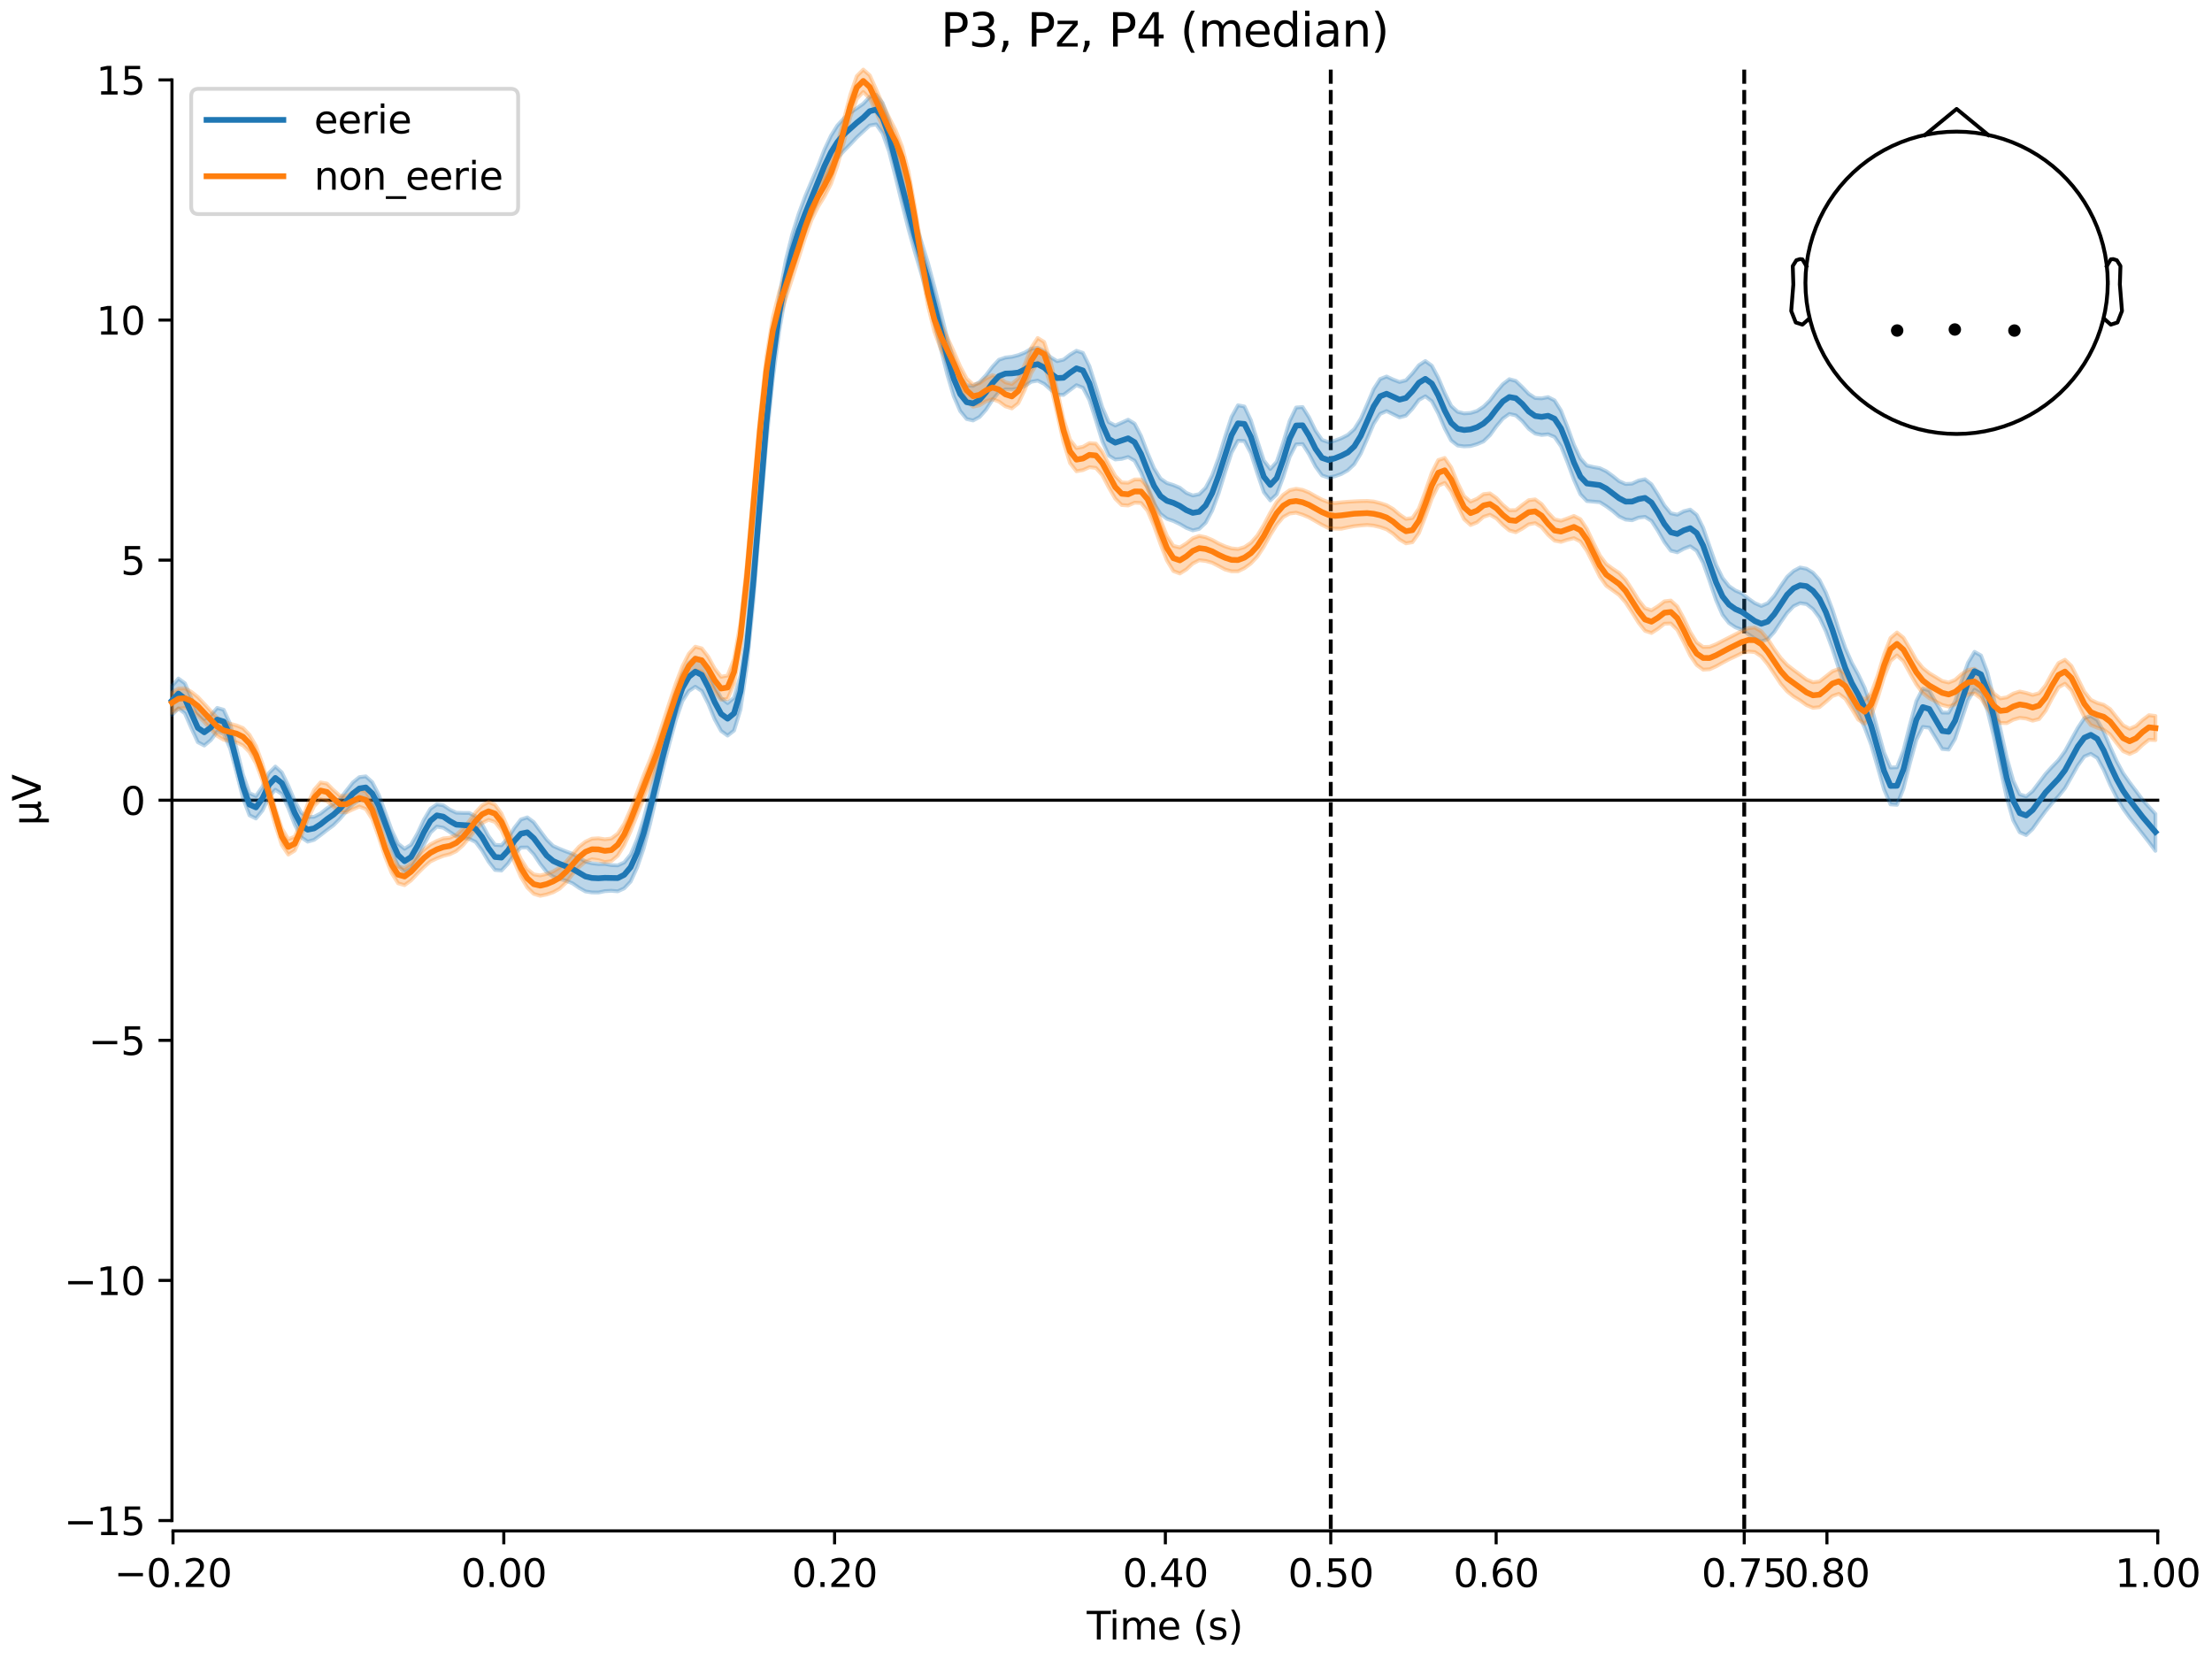 <?xml version="1.0" encoding="utf-8" standalone="no"?>
<!DOCTYPE svg PUBLIC "-//W3C//DTD SVG 1.1//EN"
  "http://www.w3.org/Graphics/SVG/1.1/DTD/svg11.dtd">
<svg xmlns:xlink="http://www.w3.org/1999/xlink" width="576pt" height="432pt" viewBox="0 0 576 432" xmlns="http://www.w3.org/2000/svg" version="1.1">
 <defs>
  <style type="text/css">*{stroke-linejoin: round; stroke-linecap: butt}</style>
 </defs>
 <g id="figure_1">
  <g id="patch_1">
   <path d="M 0 432 
L 576 432 
L 576 0 
L 0 0 
z
" style="fill: #ffffff"/>
  </g>
  <g id="axes_1">
   <g id="patch_2">
    <path d="M 44.783 398.644 
L 561.867 398.644 
L 561.867 18.118 
L 44.783 18.118 
L 44.783 398.644 
z
" style="fill: none; opacity: 0"/>
   </g>
   <g id="patch_3">
    <path d="M 44.783 395.945 
L 44.783 20.817 
" style="fill: none; stroke: #000000; stroke-width: 0.8; stroke-linejoin: miter; stroke-linecap: square"/>
   </g>
   <g id="LineCollection_1">
    <path d="M 346.527 18.118 
L 346.527 398.644 
" clip-path="url(#pe57979137c)" style="fill: none; stroke-dasharray: 3.7,1.6; stroke-dashoffset: 0; stroke: #000000"/>
    <path d="M 454.197 18.118 
L 454.197 398.644 
" clip-path="url(#pe57979137c)" style="fill: none; stroke-dasharray: 3.7,1.6; stroke-dashoffset: 0; stroke: #000000"/>
   </g>
   <g id="matplotlib.axis_1">
    <g id="xtick_1">
     <g id="line2d_1">
      <defs>
       <path id="m7ef4b56940" d="M 0 0 
L 0 3.5 
" style="stroke: #000000; stroke-width: 0.8"/>
      </defs>
      <g>
       <use xlink:href="#m7ef4b56940" x="45.052" y="398.644" style="stroke: #000000; stroke-width: 0.8"/>
      </g>
     </g>
     <g id="text_1">
      <!-- −0.20 -->
      <g transform="translate(29.73 413.242) scale(0.1 -0.1)">
       <defs>
        <path id="DejaVuSans-2212" d="M 678 2272 
L 4684 2272 
L 4684 1741 
L 678 1741 
L 678 2272 
z
" transform="scale(0.016)"/>
        <path id="DejaVuSans-30" d="M 2034 4250 
Q 1547 4250 1301 3770 
Q 1056 3291 1056 2328 
Q 1056 1369 1301 889 
Q 1547 409 2034 409 
Q 2525 409 2770 889 
Q 3016 1369 3016 2328 
Q 3016 3291 2770 3770 
Q 2525 4250 2034 4250 
z
M 2034 4750 
Q 2819 4750 3233 4129 
Q 3647 3509 3647 2328 
Q 3647 1150 3233 529 
Q 2819 -91 2034 -91 
Q 1250 -91 836 529 
Q 422 1150 422 2328 
Q 422 3509 836 4129 
Q 1250 4750 2034 4750 
z
" transform="scale(0.016)"/>
        <path id="DejaVuSans-2e" d="M 684 794 
L 1344 794 
L 1344 0 
L 684 0 
L 684 794 
z
" transform="scale(0.016)"/>
        <path id="DejaVuSans-32" d="M 1228 531 
L 3431 531 
L 3431 0 
L 469 0 
L 469 531 
Q 828 903 1448 1529 
Q 2069 2156 2228 2338 
Q 2531 2678 2651 2914 
Q 2772 3150 2772 3378 
Q 2772 3750 2511 3984 
Q 2250 4219 1831 4219 
Q 1534 4219 1204 4116 
Q 875 4013 500 3803 
L 500 4441 
Q 881 4594 1212 4672 
Q 1544 4750 1819 4750 
Q 2544 4750 2975 4387 
Q 3406 4025 3406 3419 
Q 3406 3131 3298 2873 
Q 3191 2616 2906 2266 
Q 2828 2175 2409 1742 
Q 1991 1309 1228 531 
z
" transform="scale(0.016)"/>
       </defs>
       <use xlink:href="#DejaVuSans-2212"/>
       <use xlink:href="#DejaVuSans-30" transform="translate(83.789 0)"/>
       <use xlink:href="#DejaVuSans-2e" transform="translate(147.412 0)"/>
       <use xlink:href="#DejaVuSans-32" transform="translate(179.199 0)"/>
       <use xlink:href="#DejaVuSans-30" transform="translate(242.822 0)"/>
      </g>
     </g>
    </g>
    <g id="xtick_2">
     <g id="line2d_2">
      <g>
       <use xlink:href="#m7ef4b56940" x="131.188" y="398.644" style="stroke: #000000; stroke-width: 0.8"/>
      </g>
     </g>
     <g id="text_2">
      <!-- 0.00 -->
      <g transform="translate(120.055 413.242) scale(0.1 -0.1)">
       <use xlink:href="#DejaVuSans-30"/>
       <use xlink:href="#DejaVuSans-2e" transform="translate(63.623 0)"/>
       <use xlink:href="#DejaVuSans-30" transform="translate(95.41 0)"/>
       <use xlink:href="#DejaVuSans-30" transform="translate(159.033 0)"/>
      </g>
     </g>
    </g>
    <g id="xtick_3">
     <g id="line2d_3">
      <g>
       <use xlink:href="#m7ef4b56940" x="217.324" y="398.644" style="stroke: #000000; stroke-width: 0.8"/>
      </g>
     </g>
     <g id="text_3">
      <!-- 0.20 -->
      <g transform="translate(206.191 413.242) scale(0.1 -0.1)">
       <use xlink:href="#DejaVuSans-30"/>
       <use xlink:href="#DejaVuSans-2e" transform="translate(63.623 0)"/>
       <use xlink:href="#DejaVuSans-32" transform="translate(95.41 0)"/>
       <use xlink:href="#DejaVuSans-30" transform="translate(159.033 0)"/>
      </g>
     </g>
    </g>
    <g id="xtick_4">
     <g id="line2d_4">
      <g>
       <use xlink:href="#m7ef4b56940" x="303.46" y="398.644" style="stroke: #000000; stroke-width: 0.8"/>
      </g>
     </g>
     <g id="text_4">
      <!-- 0.40 -->
      <g transform="translate(292.327 413.242) scale(0.1 -0.1)">
       <defs>
        <path id="DejaVuSans-34" d="M 2419 4116 
L 825 1625 
L 2419 1625 
L 2419 4116 
z
M 2253 4666 
L 3047 4666 
L 3047 1625 
L 3713 1625 
L 3713 1100 
L 3047 1100 
L 3047 0 
L 2419 0 
L 2419 1100 
L 313 1100 
L 313 1709 
L 2253 4666 
z
" transform="scale(0.016)"/>
       </defs>
       <use xlink:href="#DejaVuSans-30"/>
       <use xlink:href="#DejaVuSans-2e" transform="translate(63.623 0)"/>
       <use xlink:href="#DejaVuSans-34" transform="translate(95.41 0)"/>
       <use xlink:href="#DejaVuSans-30" transform="translate(159.033 0)"/>
      </g>
     </g>
    </g>
    <g id="xtick_5">
     <g id="line2d_5">
      <g>
       <use xlink:href="#m7ef4b56940" x="346.527" y="398.644" style="stroke: #000000; stroke-width: 0.8"/>
      </g>
     </g>
     <g id="text_5">
      <!-- 0.50 -->
      <g transform="translate(335.395 413.242) scale(0.1 -0.1)">
       <defs>
        <path id="DejaVuSans-35" d="M 691 4666 
L 3169 4666 
L 3169 4134 
L 1269 4134 
L 1269 2991 
Q 1406 3038 1543 3061 
Q 1681 3084 1819 3084 
Q 2600 3084 3056 2656 
Q 3513 2228 3513 1497 
Q 3513 744 3044 326 
Q 2575 -91 1722 -91 
Q 1428 -91 1123 -41 
Q 819 9 494 109 
L 494 744 
Q 775 591 1075 516 
Q 1375 441 1709 441 
Q 2250 441 2565 725 
Q 2881 1009 2881 1497 
Q 2881 1984 2565 2268 
Q 2250 2553 1709 2553 
Q 1456 2553 1204 2497 
Q 953 2441 691 2322 
L 691 4666 
z
" transform="scale(0.016)"/>
       </defs>
       <use xlink:href="#DejaVuSans-30"/>
       <use xlink:href="#DejaVuSans-2e" transform="translate(63.623 0)"/>
       <use xlink:href="#DejaVuSans-35" transform="translate(95.41 0)"/>
       <use xlink:href="#DejaVuSans-30" transform="translate(159.033 0)"/>
      </g>
     </g>
    </g>
    <g id="xtick_6">
     <g id="line2d_6">
      <g>
       <use xlink:href="#m7ef4b56940" x="389.595" y="398.644" style="stroke: #000000; stroke-width: 0.8"/>
      </g>
     </g>
     <g id="text_6">
      <!-- 0.60 -->
      <g transform="translate(378.463 413.242) scale(0.1 -0.1)">
       <defs>
        <path id="DejaVuSans-36" d="M 2113 2584 
Q 1688 2584 1439 2293 
Q 1191 2003 1191 1497 
Q 1191 994 1439 701 
Q 1688 409 2113 409 
Q 2538 409 2786 701 
Q 3034 994 3034 1497 
Q 3034 2003 2786 2293 
Q 2538 2584 2113 2584 
z
M 3366 4563 
L 3366 3988 
Q 3128 4100 2886 4159 
Q 2644 4219 2406 4219 
Q 1781 4219 1451 3797 
Q 1122 3375 1075 2522 
Q 1259 2794 1537 2939 
Q 1816 3084 2150 3084 
Q 2853 3084 3261 2657 
Q 3669 2231 3669 1497 
Q 3669 778 3244 343 
Q 2819 -91 2113 -91 
Q 1303 -91 875 529 
Q 447 1150 447 2328 
Q 447 3434 972 4092 
Q 1497 4750 2381 4750 
Q 2619 4750 2861 4703 
Q 3103 4656 3366 4563 
z
" transform="scale(0.016)"/>
       </defs>
       <use xlink:href="#DejaVuSans-30"/>
       <use xlink:href="#DejaVuSans-2e" transform="translate(63.623 0)"/>
       <use xlink:href="#DejaVuSans-36" transform="translate(95.41 0)"/>
       <use xlink:href="#DejaVuSans-30" transform="translate(159.033 0)"/>
      </g>
     </g>
    </g>
    <g id="xtick_7">
     <g id="line2d_7">
      <g>
       <use xlink:href="#m7ef4b56940" x="454.197" y="398.644" style="stroke: #000000; stroke-width: 0.8"/>
      </g>
     </g>
     <g id="text_7">
      <!-- 0.75 -->
      <g transform="translate(443.064 413.242) scale(0.1 -0.1)">
       <defs>
        <path id="DejaVuSans-37" d="M 525 4666 
L 3525 4666 
L 3525 4397 
L 1831 0 
L 1172 0 
L 2766 4134 
L 525 4134 
L 525 4666 
z
" transform="scale(0.016)"/>
       </defs>
       <use xlink:href="#DejaVuSans-30"/>
       <use xlink:href="#DejaVuSans-2e" transform="translate(63.623 0)"/>
       <use xlink:href="#DejaVuSans-37" transform="translate(95.41 0)"/>
       <use xlink:href="#DejaVuSans-35" transform="translate(159.033 0)"/>
      </g>
     </g>
    </g>
    <g id="xtick_8">
     <g id="line2d_8">
      <g>
       <use xlink:href="#m7ef4b56940" x="475.731" y="398.644" style="stroke: #000000; stroke-width: 0.8"/>
      </g>
     </g>
     <g id="text_8">
      <!-- 0.80 -->
      <g transform="translate(464.598 413.242) scale(0.1 -0.1)">
       <defs>
        <path id="DejaVuSans-38" d="M 2034 2216 
Q 1584 2216 1326 1975 
Q 1069 1734 1069 1313 
Q 1069 891 1326 650 
Q 1584 409 2034 409 
Q 2484 409 2743 651 
Q 3003 894 3003 1313 
Q 3003 1734 2745 1975 
Q 2488 2216 2034 2216 
z
M 1403 2484 
Q 997 2584 770 2862 
Q 544 3141 544 3541 
Q 544 4100 942 4425 
Q 1341 4750 2034 4750 
Q 2731 4750 3128 4425 
Q 3525 4100 3525 3541 
Q 3525 3141 3298 2862 
Q 3072 2584 2669 2484 
Q 3125 2378 3379 2068 
Q 3634 1759 3634 1313 
Q 3634 634 3220 271 
Q 2806 -91 2034 -91 
Q 1263 -91 848 271 
Q 434 634 434 1313 
Q 434 1759 690 2068 
Q 947 2378 1403 2484 
z
M 1172 3481 
Q 1172 3119 1398 2916 
Q 1625 2713 2034 2713 
Q 2441 2713 2670 2916 
Q 2900 3119 2900 3481 
Q 2900 3844 2670 4047 
Q 2441 4250 2034 4250 
Q 1625 4250 1398 4047 
Q 1172 3844 1172 3481 
z
" transform="scale(0.016)"/>
       </defs>
       <use xlink:href="#DejaVuSans-30"/>
       <use xlink:href="#DejaVuSans-2e" transform="translate(63.623 0)"/>
       <use xlink:href="#DejaVuSans-38" transform="translate(95.41 0)"/>
       <use xlink:href="#DejaVuSans-30" transform="translate(159.033 0)"/>
      </g>
     </g>
    </g>
    <g id="xtick_9">
     <g id="line2d_9">
      <g>
       <use xlink:href="#m7ef4b56940" x="561.867" y="398.644" style="stroke: #000000; stroke-width: 0.8"/>
      </g>
     </g>
     <g id="text_9">
      <!-- 1.00 -->
      <g transform="translate(550.734 413.242) scale(0.1 -0.1)">
       <defs>
        <path id="DejaVuSans-31" d="M 794 531 
L 1825 531 
L 1825 4091 
L 703 3866 
L 703 4441 
L 1819 4666 
L 2450 4666 
L 2450 531 
L 3481 531 
L 3481 0 
L 794 0 
L 794 531 
z
" transform="scale(0.016)"/>
       </defs>
       <use xlink:href="#DejaVuSans-31"/>
       <use xlink:href="#DejaVuSans-2e" transform="translate(63.623 0)"/>
       <use xlink:href="#DejaVuSans-30" transform="translate(95.41 0)"/>
       <use xlink:href="#DejaVuSans-30" transform="translate(159.033 0)"/>
      </g>
     </g>
    </g>
    <g id="text_10">
     <!-- Time (s) -->
     <g transform="translate(282.996 426.92) scale(0.1 -0.1)">
      <defs>
       <path id="DejaVuSans-54" d="M -19 4666 
L 3928 4666 
L 3928 4134 
L 2272 4134 
L 2272 0 
L 1638 0 
L 1638 4134 
L -19 4134 
L -19 4666 
z
" transform="scale(0.016)"/>
       <path id="DejaVuSans-69" d="M 603 3500 
L 1178 3500 
L 1178 0 
L 603 0 
L 603 3500 
z
M 603 4863 
L 1178 4863 
L 1178 4134 
L 603 4134 
L 603 4863 
z
" transform="scale(0.016)"/>
       <path id="DejaVuSans-6d" d="M 3328 2828 
Q 3544 3216 3844 3400 
Q 4144 3584 4550 3584 
Q 5097 3584 5394 3201 
Q 5691 2819 5691 2113 
L 5691 0 
L 5113 0 
L 5113 2094 
Q 5113 2597 4934 2840 
Q 4756 3084 4391 3084 
Q 3944 3084 3684 2787 
Q 3425 2491 3425 1978 
L 3425 0 
L 2847 0 
L 2847 2094 
Q 2847 2600 2669 2842 
Q 2491 3084 2119 3084 
Q 1678 3084 1418 2786 
Q 1159 2488 1159 1978 
L 1159 0 
L 581 0 
L 581 3500 
L 1159 3500 
L 1159 2956 
Q 1356 3278 1631 3431 
Q 1906 3584 2284 3584 
Q 2666 3584 2933 3390 
Q 3200 3197 3328 2828 
z
" transform="scale(0.016)"/>
       <path id="DejaVuSans-65" d="M 3597 1894 
L 3597 1613 
L 953 1613 
Q 991 1019 1311 708 
Q 1631 397 2203 397 
Q 2534 397 2845 478 
Q 3156 559 3463 722 
L 3463 178 
Q 3153 47 2828 -22 
Q 2503 -91 2169 -91 
Q 1331 -91 842 396 
Q 353 884 353 1716 
Q 353 2575 817 3079 
Q 1281 3584 2069 3584 
Q 2775 3584 3186 3129 
Q 3597 2675 3597 1894 
z
M 3022 2063 
Q 3016 2534 2758 2815 
Q 2500 3097 2075 3097 
Q 1594 3097 1305 2825 
Q 1016 2553 972 2059 
L 3022 2063 
z
" transform="scale(0.016)"/>
       <path id="DejaVuSans-20" transform="scale(0.016)"/>
       <path id="DejaVuSans-28" d="M 1984 4856 
Q 1566 4138 1362 3434 
Q 1159 2731 1159 2009 
Q 1159 1288 1364 580 
Q 1569 -128 1984 -844 
L 1484 -844 
Q 1016 -109 783 600 
Q 550 1309 550 2009 
Q 550 2706 781 3412 
Q 1013 4119 1484 4856 
L 1984 4856 
z
" transform="scale(0.016)"/>
       <path id="DejaVuSans-73" d="M 2834 3397 
L 2834 2853 
Q 2591 2978 2328 3040 
Q 2066 3103 1784 3103 
Q 1356 3103 1142 2972 
Q 928 2841 928 2578 
Q 928 2378 1081 2264 
Q 1234 2150 1697 2047 
L 1894 2003 
Q 2506 1872 2764 1633 
Q 3022 1394 3022 966 
Q 3022 478 2636 193 
Q 2250 -91 1575 -91 
Q 1294 -91 989 -36 
Q 684 19 347 128 
L 347 722 
Q 666 556 975 473 
Q 1284 391 1588 391 
Q 1994 391 2212 530 
Q 2431 669 2431 922 
Q 2431 1156 2273 1281 
Q 2116 1406 1581 1522 
L 1381 1569 
Q 847 1681 609 1914 
Q 372 2147 372 2553 
Q 372 3047 722 3315 
Q 1072 3584 1716 3584 
Q 2034 3584 2315 3537 
Q 2597 3491 2834 3397 
z
" transform="scale(0.016)"/>
       <path id="DejaVuSans-29" d="M 513 4856 
L 1013 4856 
Q 1481 4119 1714 3412 
Q 1947 2706 1947 2009 
Q 1947 1309 1714 600 
Q 1481 -109 1013 -844 
L 513 -844 
Q 928 -128 1133 580 
Q 1338 1288 1338 2009 
Q 1338 2731 1133 3434 
Q 928 4138 513 4856 
z
" transform="scale(0.016)"/>
      </defs>
      <use xlink:href="#DejaVuSans-54"/>
      <use xlink:href="#DejaVuSans-69" transform="translate(57.959 0)"/>
      <use xlink:href="#DejaVuSans-6d" transform="translate(85.742 0)"/>
      <use xlink:href="#DejaVuSans-65" transform="translate(183.154 0)"/>
      <use xlink:href="#DejaVuSans-20" transform="translate(244.678 0)"/>
      <use xlink:href="#DejaVuSans-28" transform="translate(276.465 0)"/>
      <use xlink:href="#DejaVuSans-73" transform="translate(315.479 0)"/>
      <use xlink:href="#DejaVuSans-29" transform="translate(367.578 0)"/>
     </g>
    </g>
   </g>
   <g id="matplotlib.axis_2">
    <g id="ytick_1">
     <g id="line2d_10">
      <defs>
       <path id="m9aa56230a9" d="M 0 0 
L -3.5 0 
" style="stroke: #000000; stroke-width: 0.8"/>
      </defs>
      <g>
       <use xlink:href="#m9aa56230a9" x="44.783" y="395.945" style="stroke: #000000; stroke-width: 0.8"/>
      </g>
     </g>
     <g id="text_11">
      <!-- −15 -->
      <g transform="translate(16.678 399.744) scale(0.1 -0.1)">
       <use xlink:href="#DejaVuSans-2212"/>
       <use xlink:href="#DejaVuSans-31" transform="translate(83.789 0)"/>
       <use xlink:href="#DejaVuSans-35" transform="translate(147.412 0)"/>
      </g>
     </g>
    </g>
    <g id="ytick_2">
     <g id="line2d_11">
      <g>
       <use xlink:href="#m9aa56230a9" x="44.783" y="333.424" style="stroke: #000000; stroke-width: 0.8"/>
      </g>
     </g>
     <g id="text_12">
      <!-- −10 -->
      <g transform="translate(16.678 337.223) scale(0.1 -0.1)">
       <use xlink:href="#DejaVuSans-2212"/>
       <use xlink:href="#DejaVuSans-31" transform="translate(83.789 0)"/>
       <use xlink:href="#DejaVuSans-30" transform="translate(147.412 0)"/>
      </g>
     </g>
    </g>
    <g id="ytick_3">
     <g id="line2d_12">
      <g>
       <use xlink:href="#m9aa56230a9" x="44.783" y="270.902" style="stroke: #000000; stroke-width: 0.8"/>
      </g>
     </g>
     <g id="text_13">
      <!-- −5 -->
      <g transform="translate(23.041 274.701) scale(0.1 -0.1)">
       <use xlink:href="#DejaVuSans-2212"/>
       <use xlink:href="#DejaVuSans-35" transform="translate(83.789 0)"/>
      </g>
     </g>
    </g>
    <g id="ytick_4">
     <g id="line2d_13">
      <g>
       <use xlink:href="#m9aa56230a9" x="44.783" y="208.381" style="stroke: #000000; stroke-width: 0.8"/>
      </g>
     </g>
     <g id="text_14">
      <!-- 0 -->
      <g transform="translate(31.421 212.18) scale(0.1 -0.1)">
       <use xlink:href="#DejaVuSans-30"/>
      </g>
     </g>
    </g>
    <g id="ytick_5">
     <g id="line2d_14">
      <g>
       <use xlink:href="#m9aa56230a9" x="44.783" y="145.86" style="stroke: #000000; stroke-width: 0.8"/>
      </g>
     </g>
     <g id="text_15">
      <!-- 5 -->
      <g transform="translate(31.421 149.659) scale(0.1 -0.1)">
       <use xlink:href="#DejaVuSans-35"/>
      </g>
     </g>
    </g>
    <g id="ytick_6">
     <g id="line2d_15">
      <g>
       <use xlink:href="#m9aa56230a9" x="44.783" y="83.338" style="stroke: #000000; stroke-width: 0.8"/>
      </g>
     </g>
     <g id="text_16">
      <!-- 10 -->
      <g transform="translate(25.058 87.138) scale(0.1 -0.1)">
       <use xlink:href="#DejaVuSans-31"/>
       <use xlink:href="#DejaVuSans-30" transform="translate(63.623 0)"/>
      </g>
     </g>
    </g>
    <g id="ytick_7">
     <g id="line2d_16">
      <g>
       <use xlink:href="#m9aa56230a9" x="44.783" y="20.817" style="stroke: #000000; stroke-width: 0.8"/>
      </g>
     </g>
     <g id="text_17">
      <!-- 15 -->
      <g transform="translate(25.058 24.616) scale(0.1 -0.1)">
       <use xlink:href="#DejaVuSans-31"/>
       <use xlink:href="#DejaVuSans-35" transform="translate(63.623 0)"/>
      </g>
     </g>
    </g>
    <g id="text_18">
     <!-- µV -->
     <g transform="translate(10.599 214.982) rotate(-90) scale(0.1 -0.1)">
      <defs>
       <path id="DejaVuSans-b5" d="M 544 -1331 
L 544 3500 
L 1119 3500 
L 1119 1325 
Q 1119 872 1334 640 
Q 1550 409 1972 409 
Q 2434 409 2667 671 
Q 2900 934 2900 1459 
L 2900 3500 
L 3475 3500 
L 3475 806 
Q 3475 619 3529 530 
Q 3584 441 3700 441 
Q 3728 441 3778 458 
Q 3828 475 3916 513 
L 3916 50 
Q 3788 -22 3673 -56 
Q 3559 -91 3450 -91 
Q 3234 -91 3106 31 
Q 2978 153 2931 403 
Q 2775 156 2548 32 
Q 2322 -91 2016 -91 
Q 1697 -91 1473 31 
Q 1250 153 1119 397 
L 1119 -1331 
L 544 -1331 
z
" transform="scale(0.016)"/>
       <path id="DejaVuSans-56" d="M 1831 0 
L 50 4666 
L 709 4666 
L 2188 738 
L 3669 4666 
L 4325 4666 
L 2547 0 
L 1831 0 
z
" transform="scale(0.016)"/>
      </defs>
      <use xlink:href="#DejaVuSans-b5"/>
      <use xlink:href="#DejaVuSans-56" transform="translate(63.623 0)"/>
     </g>
    </g>
   </g>
   <g id="patch_4">
    <path d="M 45.052 398.644 
L 561.867 398.644 
" style="fill: none; stroke: #000000; stroke-width: 0.8; stroke-linejoin: miter; stroke-linecap: square"/>
   </g>
   <g id="patch_5">
    <path d="M 44.783 208.381 
L 561.867 208.381 
" style="fill: none; stroke: #000000; stroke-width: 0.8; stroke-linejoin: miter; stroke-linecap: square"/>
   </g>
   <g id="text_19">
    <!-- P3, Pz, P4 (median) -->
    <g transform="translate(244.98 12.118) scale(0.12 -0.12)">
     <defs>
      <path id="DejaVuSans-50" d="M 1259 4147 
L 1259 2394 
L 2053 2394 
Q 2494 2394 2734 2622 
Q 2975 2850 2975 3272 
Q 2975 3691 2734 3919 
Q 2494 4147 2053 4147 
L 1259 4147 
z
M 628 4666 
L 2053 4666 
Q 2838 4666 3239 4311 
Q 3641 3956 3641 3272 
Q 3641 2581 3239 2228 
Q 2838 1875 2053 1875 
L 1259 1875 
L 1259 0 
L 628 0 
L 628 4666 
z
" transform="scale(0.016)"/>
      <path id="DejaVuSans-33" d="M 2597 2516 
Q 3050 2419 3304 2112 
Q 3559 1806 3559 1356 
Q 3559 666 3084 287 
Q 2609 -91 1734 -91 
Q 1441 -91 1130 -33 
Q 819 25 488 141 
L 488 750 
Q 750 597 1062 519 
Q 1375 441 1716 441 
Q 2309 441 2620 675 
Q 2931 909 2931 1356 
Q 2931 1769 2642 2001 
Q 2353 2234 1838 2234 
L 1294 2234 
L 1294 2753 
L 1863 2753 
Q 2328 2753 2575 2939 
Q 2822 3125 2822 3475 
Q 2822 3834 2567 4026 
Q 2313 4219 1838 4219 
Q 1578 4219 1281 4162 
Q 984 4106 628 3988 
L 628 4550 
Q 988 4650 1302 4700 
Q 1616 4750 1894 4750 
Q 2613 4750 3031 4423 
Q 3450 4097 3450 3541 
Q 3450 3153 3228 2886 
Q 3006 2619 2597 2516 
z
" transform="scale(0.016)"/>
      <path id="DejaVuSans-2c" d="M 750 794 
L 1409 794 
L 1409 256 
L 897 -744 
L 494 -744 
L 750 256 
L 750 794 
z
" transform="scale(0.016)"/>
      <path id="DejaVuSans-7a" d="M 353 3500 
L 3084 3500 
L 3084 2975 
L 922 459 
L 3084 459 
L 3084 0 
L 275 0 
L 275 525 
L 2438 3041 
L 353 3041 
L 353 3500 
z
" transform="scale(0.016)"/>
      <path id="DejaVuSans-64" d="M 2906 2969 
L 2906 4863 
L 3481 4863 
L 3481 0 
L 2906 0 
L 2906 525 
Q 2725 213 2448 61 
Q 2172 -91 1784 -91 
Q 1150 -91 751 415 
Q 353 922 353 1747 
Q 353 2572 751 3078 
Q 1150 3584 1784 3584 
Q 2172 3584 2448 3432 
Q 2725 3281 2906 2969 
z
M 947 1747 
Q 947 1113 1208 752 
Q 1469 391 1925 391 
Q 2381 391 2643 752 
Q 2906 1113 2906 1747 
Q 2906 2381 2643 2742 
Q 2381 3103 1925 3103 
Q 1469 3103 1208 2742 
Q 947 2381 947 1747 
z
" transform="scale(0.016)"/>
      <path id="DejaVuSans-61" d="M 2194 1759 
Q 1497 1759 1228 1600 
Q 959 1441 959 1056 
Q 959 750 1161 570 
Q 1363 391 1709 391 
Q 2188 391 2477 730 
Q 2766 1069 2766 1631 
L 2766 1759 
L 2194 1759 
z
M 3341 1997 
L 3341 0 
L 2766 0 
L 2766 531 
Q 2569 213 2275 61 
Q 1981 -91 1556 -91 
Q 1019 -91 701 211 
Q 384 513 384 1019 
Q 384 1609 779 1909 
Q 1175 2209 1959 2209 
L 2766 2209 
L 2766 2266 
Q 2766 2663 2505 2880 
Q 2244 3097 1772 3097 
Q 1472 3097 1187 3025 
Q 903 2953 641 2809 
L 641 3341 
Q 956 3463 1253 3523 
Q 1550 3584 1831 3584 
Q 2591 3584 2966 3190 
Q 3341 2797 3341 1997 
z
" transform="scale(0.016)"/>
      <path id="DejaVuSans-6e" d="M 3513 2113 
L 3513 0 
L 2938 0 
L 2938 2094 
Q 2938 2591 2744 2837 
Q 2550 3084 2163 3084 
Q 1697 3084 1428 2787 
Q 1159 2491 1159 1978 
L 1159 0 
L 581 0 
L 581 3500 
L 1159 3500 
L 1159 2956 
Q 1366 3272 1645 3428 
Q 1925 3584 2291 3584 
Q 2894 3584 3203 3211 
Q 3513 2838 3513 2113 
z
" transform="scale(0.016)"/>
     </defs>
     <use xlink:href="#DejaVuSans-50"/>
     <use xlink:href="#DejaVuSans-33" transform="translate(60.303 0)"/>
     <use xlink:href="#DejaVuSans-2c" transform="translate(123.926 0)"/>
     <use xlink:href="#DejaVuSans-20" transform="translate(155.713 0)"/>
     <use xlink:href="#DejaVuSans-50" transform="translate(187.5 0)"/>
     <use xlink:href="#DejaVuSans-7a" transform="translate(247.803 0)"/>
     <use xlink:href="#DejaVuSans-2c" transform="translate(300.293 0)"/>
     <use xlink:href="#DejaVuSans-20" transform="translate(332.08 0)"/>
     <use xlink:href="#DejaVuSans-50" transform="translate(363.867 0)"/>
     <use xlink:href="#DejaVuSans-34" transform="translate(424.17 0)"/>
     <use xlink:href="#DejaVuSans-20" transform="translate(487.793 0)"/>
     <use xlink:href="#DejaVuSans-28" transform="translate(519.58 0)"/>
     <use xlink:href="#DejaVuSans-6d" transform="translate(558.594 0)"/>
     <use xlink:href="#DejaVuSans-65" transform="translate(656.006 0)"/>
     <use xlink:href="#DejaVuSans-64" transform="translate(717.529 0)"/>
     <use xlink:href="#DejaVuSans-69" transform="translate(781.006 0)"/>
     <use xlink:href="#DejaVuSans-61" transform="translate(808.789 0)"/>
     <use xlink:href="#DejaVuSans-6e" transform="translate(870.068 0)"/>
     <use xlink:href="#DejaVuSans-29" transform="translate(933.447 0)"/>
    </g>
   </g>
   <g id="legend_1">
    <g id="patch_6">
     <path d="M 51.783 55.753 
L 132.925 55.753 
Q 134.925 55.753 134.925 53.753 
L 134.925 25.118 
Q 134.925 23.118 132.925 23.118 
L 51.783 23.118 
Q 49.783 23.118 49.783 25.118 
L 49.783 53.753 
Q 49.783 55.753 51.783 55.753 
z
" style="fill: #ffffff; opacity: 0.8; stroke: #cccccc; stroke-linejoin: miter"/>
    </g>
    <g id="line2d_17">
     <path d="M 53.783 31.217 
L 63.783 31.217 
L 73.783 31.217 
" style="fill: none; stroke: #1f77b4; stroke-width: 1.5; stroke-linecap: square"/>
    </g>
    <g id="text_20">
     <!-- eerie -->
     <g transform="translate(81.783 34.717) scale(0.1 -0.1)">
      <defs>
       <path id="DejaVuSans-72" d="M 2631 2963 
Q 2534 3019 2420 3045 
Q 2306 3072 2169 3072 
Q 1681 3072 1420 2755 
Q 1159 2438 1159 1844 
L 1159 0 
L 581 0 
L 581 3500 
L 1159 3500 
L 1159 2956 
Q 1341 3275 1631 3429 
Q 1922 3584 2338 3584 
Q 2397 3584 2469 3576 
Q 2541 3569 2628 3553 
L 2631 2963 
z
" transform="scale(0.016)"/>
      </defs>
      <use xlink:href="#DejaVuSans-65"/>
      <use xlink:href="#DejaVuSans-65" transform="translate(61.523 0)"/>
      <use xlink:href="#DejaVuSans-72" transform="translate(123.047 0)"/>
      <use xlink:href="#DejaVuSans-69" transform="translate(164.16 0)"/>
      <use xlink:href="#DejaVuSans-65" transform="translate(191.943 0)"/>
     </g>
    </g>
    <g id="line2d_18">
     <path d="M 53.783 45.895 
L 63.783 45.895 
L 73.783 45.895 
" style="fill: none; stroke: #ff7f0e; stroke-width: 1.5; stroke-linecap: square"/>
    </g>
    <g id="text_21">
     <!-- non_eerie -->
     <g transform="translate(81.783 49.395) scale(0.1 -0.1)">
      <defs>
       <path id="DejaVuSans-6f" d="M 1959 3097 
Q 1497 3097 1228 2736 
Q 959 2375 959 1747 
Q 959 1119 1226 758 
Q 1494 397 1959 397 
Q 2419 397 2687 759 
Q 2956 1122 2956 1747 
Q 2956 2369 2687 2733 
Q 2419 3097 1959 3097 
z
M 1959 3584 
Q 2709 3584 3137 3096 
Q 3566 2609 3566 1747 
Q 3566 888 3137 398 
Q 2709 -91 1959 -91 
Q 1206 -91 779 398 
Q 353 888 353 1747 
Q 353 2609 779 3096 
Q 1206 3584 1959 3584 
z
" transform="scale(0.016)"/>
       <path id="DejaVuSans-5f" d="M 3263 -1063 
L 3263 -1509 
L -63 -1509 
L -63 -1063 
L 3263 -1063 
z
" transform="scale(0.016)"/>
      </defs>
      <use xlink:href="#DejaVuSans-6e"/>
      <use xlink:href="#DejaVuSans-6f" transform="translate(63.379 0)"/>
      <use xlink:href="#DejaVuSans-6e" transform="translate(124.561 0)"/>
      <use xlink:href="#DejaVuSans-5f" transform="translate(187.939 0)"/>
      <use xlink:href="#DejaVuSans-65" transform="translate(237.939 0)"/>
      <use xlink:href="#DejaVuSans-65" transform="translate(299.463 0)"/>
      <use xlink:href="#DejaVuSans-72" transform="translate(360.986 0)"/>
      <use xlink:href="#DejaVuSans-69" transform="translate(402.1 0)"/>
      <use xlink:href="#DejaVuSans-65" transform="translate(429.883 0)"/>
     </g>
    </g>
   </g>
   <g id="FillBetweenPolyCollection_1">
    <defs>
     <path id="me2f3757313" d="M 44.783 -253.385 
L 44.783 -245.814 
L 46.465 -247.541 
L 48.148 -246.227 
L 49.83 -242.385 
L 51.512 -238.736 
L 53.195 -237.862 
L 54.877 -239.246 
L 56.559 -241.481 
L 58.242 -240.898 
L 59.924 -237.131 
L 61.606 -230.768 
L 63.289 -224.115 
L 64.971 -219.689 
L 66.653 -218.871 
L 68.336 -220.935 
L 70.018 -224.424 
L 71.7 -226.362 
L 73.383 -225.219 
L 75.065 -221.633 
L 76.748 -217.295 
L 78.43 -213.975 
L 80.112 -212.837 
L 81.795 -213.305 
L 83.477 -214.542 
L 85.159 -215.855 
L 86.842 -217.103 
L 88.524 -218.785 
L 90.206 -220.765 
L 91.889 -222.503 
L 93.571 -223.714 
L 95.253 -223.976 
L 96.936 -222.417 
L 98.618 -219.169 
L 100.3 -215.074 
L 101.983 -210.313 
L 103.665 -206.546 
L 105.347 -204.812 
L 107.03 -205.751 
L 108.712 -208.622 
L 110.394 -212.071 
L 112.077 -215.17 
L 113.759 -216.74 
L 115.441 -216.453 
L 117.124 -215.343 
L 118.806 -214.227 
L 120.488 -213.85 
L 122.171 -213.577 
L 123.853 -212.752 
L 125.535 -210.499 
L 127.218 -207.62 
L 128.9 -205.461 
L 130.582 -205.31 
L 132.265 -207.088 
L 133.947 -209.525 
L 135.629 -211.297 
L 137.312 -211.324 
L 138.994 -209.522 
L 140.676 -207.007 
L 142.359 -204.894 
L 144.041 -203.685 
L 145.723 -203.12 
L 147.406 -202.66 
L 149.088 -201.976 
L 150.77 -200.811 
L 152.453 -199.872 
L 154.135 -199.609 
L 155.817 -199.59 
L 157.5 -199.943 
L 159.182 -200.042 
L 160.864 -199.905 
L 162.547 -200.668 
L 164.229 -202.456 
L 165.912 -206.14 
L 167.594 -211.033 
L 169.276 -217.46 
L 170.959 -224.772 
L 172.641 -231.799 
L 174.323 -238.416 
L 176.006 -244.549 
L 177.688 -249.428 
L 179.37 -252.04 
L 181.053 -253.176 
L 182.735 -252.063 
L 184.417 -248.776 
L 186.1 -244.699 
L 187.782 -241.656 
L 189.464 -240.451 
L 191.147 -241.77 
L 192.829 -247.277 
L 194.511 -258.743 
L 196.194 -275.741 
L 197.876 -296.772 
L 199.558 -316.697 
L 201.241 -333.322 
L 202.923 -345.906 
L 204.605 -355.446 
L 206.288 -362.299 
L 207.97 -367.718 
L 209.652 -372.133 
L 211.335 -376.203 
L 213.017 -380.38 
L 214.699 -384.73 
L 216.382 -388.238 
L 218.064 -390.791 
L 219.746 -392.72 
L 221.429 -394.419 
L 223.111 -396.211 
L 224.793 -397.778 
L 226.476 -399.32 
L 228.158 -399.608 
L 229.84 -397.246 
L 231.523 -392.551 
L 233.205 -385.921 
L 234.887 -379.021 
L 236.57 -372.371 
L 238.252 -366.324 
L 239.934 -360.685 
L 241.617 -354.768 
L 243.299 -348.044 
L 244.981 -341.187 
L 246.664 -334.517 
L 248.346 -328.83 
L 250.028 -324.958 
L 251.711 -322.895 
L 253.393 -322.51 
L 255.076 -323.42 
L 256.758 -325.297 
L 258.44 -327.872 
L 260.123 -329.891 
L 261.805 -330.618 
L 263.487 -330.55 
L 265.17 -330.818 
L 266.852 -331.475 
L 268.534 -332.587 
L 270.217 -332.882 
L 271.899 -332.045 
L 273.581 -330.553 
L 275.264 -329.211 
L 276.946 -329.176 
L 278.628 -330.436 
L 280.311 -331.696 
L 281.993 -331.032 
L 283.675 -327.834 
L 285.358 -322.599 
L 287.04 -317.123 
L 288.722 -313.37 
L 290.405 -312.356 
L 292.087 -312.512 
L 293.769 -312.996 
L 295.452 -312.029 
L 297.134 -308.925 
L 298.816 -304.796 
L 300.499 -300.845 
L 302.181 -298.18 
L 303.863 -296.907 
L 305.546 -296.334 
L 307.228 -295.532 
L 308.91 -294.538 
L 310.593 -293.883 
L 312.275 -294.279 
L 313.957 -295.872 
L 315.64 -299.018 
L 317.322 -303.521 
L 319.004 -308.958 
L 320.687 -314.12 
L 322.369 -317.206 
L 324.051 -317.147 
L 325.734 -313.971 
L 327.416 -308.709 
L 329.098 -303.833 
L 330.781 -301.692 
L 332.463 -303.271 
L 334.145 -307.747 
L 335.828 -313.028 
L 337.51 -316.278 
L 339.192 -316.371 
L 340.875 -313.732 
L 342.557 -310.5 
L 344.239 -308.203 
L 345.922 -307.636 
L 347.604 -307.979 
L 349.287 -308.576 
L 350.969 -309.528 
L 352.651 -311.104 
L 354.334 -313.877 
L 356.016 -317.702 
L 357.698 -321.625 
L 359.381 -324.227 
L 361.063 -324.955 
L 362.745 -324.132 
L 364.428 -323.313 
L 366.11 -323.761 
L 367.792 -325.581 
L 369.475 -327.852 
L 371.157 -328.809 
L 372.839 -327.511 
L 374.522 -324.362 
L 376.204 -320.447 
L 377.886 -317.288 
L 379.569 -315.986 
L 381.251 -315.758 
L 382.933 -315.851 
L 384.616 -316.337 
L 386.298 -317.051 
L 387.98 -318.669 
L 389.663 -320.995 
L 391.345 -322.994 
L 393.027 -324.205 
L 394.71 -323.831 
L 396.392 -322.333 
L 398.074 -320.35 
L 399.757 -319.092 
L 401.439 -318.739 
L 403.121 -318.913 
L 404.804 -318.215 
L 406.486 -315.79 
L 408.168 -311.628 
L 409.851 -307.052 
L 411.533 -303.287 
L 413.215 -301.522 
L 414.898 -301.371 
L 416.58 -301.228 
L 418.262 -300.173 
L 419.945 -298.94 
L 421.627 -297.495 
L 423.309 -296.699 
L 424.992 -296.525 
L 426.674 -297.203 
L 428.356 -297.411 
L 430.039 -296.367 
L 431.721 -293.768 
L 433.403 -290.829 
L 435.086 -288.593 
L 436.768 -288.177 
L 438.451 -289.097 
L 440.133 -289.739 
L 441.815 -288.562 
L 443.498 -285.42 
L 445.18 -280.693 
L 446.862 -275.72 
L 448.545 -271.887 
L 450.227 -269.754 
L 451.909 -268.635 
L 453.592 -268.004 
L 455.274 -266.834 
L 456.956 -265.683 
L 458.639 -264.969 
L 460.321 -265.558 
L 462.003 -267.421 
L 463.686 -269.97 
L 465.368 -272.388 
L 467.05 -274.146 
L 468.733 -274.938 
L 470.415 -274.688 
L 472.097 -273.386 
L 473.78 -271.152 
L 475.462 -267.601 
L 477.144 -263.057 
L 478.827 -257.912 
L 480.509 -252.982 
L 482.191 -249.112 
L 483.874 -246.108 
L 485.556 -242.543 
L 487.238 -238.102 
L 488.921 -232.331 
L 490.603 -226.42 
L 492.285 -222.548 
L 493.968 -222.423 
L 495.65 -226.643 
L 497.332 -233.251 
L 499.015 -239.318 
L 500.697 -242.715 
L 502.379 -242.506 
L 504.062 -239.758 
L 505.744 -236.969 
L 507.426 -236.817 
L 509.109 -239.626 
L 510.791 -244.63 
L 512.473 -249.645 
L 514.156 -252.401 
L 515.838 -251.365 
L 517.52 -247.023 
L 519.203 -240.154 
L 520.885 -231.999 
L 522.567 -224.216 
L 524.25 -218.354 
L 525.932 -215.272 
L 527.615 -214.552 
L 529.297 -216.143 
L 530.979 -218.514 
L 532.662 -220.773 
L 534.344 -222.821 
L 536.026 -224.655 
L 537.709 -226.727 
L 539.391 -229.677 
L 541.073 -232.67 
L 542.756 -235.001 
L 544.438 -235.704 
L 546.12 -234.625 
L 547.803 -231.528 
L 549.485 -227.636 
L 551.167 -224.304 
L 552.85 -221.433 
L 554.532 -219.109 
L 556.214 -217.002 
L 557.897 -214.853 
L 559.579 -212.69 
L 561.261 -210.446 
L 561.261 -220.068 
L 561.261 -220.068 
L 559.579 -221.887 
L 557.897 -223.77 
L 556.214 -226.047 
L 554.532 -228.264 
L 552.85 -230.677 
L 551.167 -233.803 
L 549.485 -237.508 
L 547.803 -241.498 
L 546.12 -244.499 
L 544.438 -245.587 
L 542.756 -245.007 
L 541.073 -242.501 
L 539.391 -239.46 
L 537.709 -236.385 
L 536.026 -234.074 
L 534.344 -232.331 
L 532.662 -230.49 
L 530.979 -228.252 
L 529.297 -226.02 
L 527.615 -224.619 
L 525.932 -225.159 
L 524.25 -228.692 
L 522.567 -234.659 
L 520.885 -242.205 
L 519.203 -250.072 
L 517.52 -256.913 
L 515.838 -261.328 
L 514.156 -262.263 
L 512.473 -259.435 
L 510.791 -254.706 
L 509.109 -249.405 
L 507.426 -246.429 
L 505.744 -246.449 
L 504.062 -249.207 
L 502.379 -252.231 
L 500.697 -252.689 
L 499.015 -249.441 
L 497.332 -243.249 
L 495.65 -236.545 
L 493.968 -232.203 
L 492.285 -232.147 
L 490.603 -236.039 
L 488.921 -242.059 
L 487.238 -248.138 
L 485.556 -252.882 
L 483.874 -256.394 
L 482.191 -259.445 
L 480.509 -263.283 
L 478.827 -268.055 
L 477.144 -273.299 
L 475.462 -277.697 
L 473.78 -281.003 
L 472.097 -282.886 
L 470.415 -283.903 
L 468.733 -284.223 
L 467.05 -283.331 
L 465.368 -281.795 
L 463.686 -279.401 
L 462.003 -276.822 
L 460.321 -274.941 
L 458.639 -274.219 
L 456.956 -274.955 
L 455.274 -276.126 
L 453.592 -277.498 
L 451.909 -278.23 
L 450.227 -279.375 
L 448.545 -281.492 
L 446.862 -284.918 
L 445.18 -289.693 
L 443.498 -294.572 
L 441.815 -297.941 
L 440.133 -299.298 
L 438.451 -298.868 
L 436.768 -297.985 
L 435.086 -298.348 
L 433.403 -300.389 
L 431.721 -303.253 
L 430.039 -305.887 
L 428.356 -307.205 
L 426.674 -306.862 
L 424.992 -306.066 
L 423.309 -305.968 
L 421.627 -306.712 
L 419.945 -308.067 
L 418.262 -309.29 
L 416.58 -310.087 
L 414.898 -310.385 
L 413.215 -310.784 
L 411.533 -312.636 
L 409.851 -316.17 
L 408.168 -320.792 
L 406.486 -325.077 
L 404.804 -327.746 
L 403.121 -328.59 
L 401.439 -328.269 
L 399.757 -328.358 
L 398.074 -329.452 
L 396.392 -331.21 
L 394.71 -332.813 
L 393.027 -333.258 
L 391.345 -331.967 
L 389.663 -329.995 
L 387.98 -327.742 
L 386.298 -326.098 
L 384.616 -324.988 
L 382.933 -324.473 
L 381.251 -324.354 
L 379.569 -324.77 
L 377.886 -326.305 
L 376.204 -329.677 
L 374.522 -333.625 
L 372.839 -336.782 
L 371.157 -337.993 
L 369.475 -336.9 
L 367.792 -334.781 
L 366.11 -332.973 
L 364.428 -332.534 
L 362.745 -333.176 
L 361.063 -333.956 
L 359.381 -333.295 
L 357.698 -330.688 
L 356.016 -326.738 
L 354.334 -322.936 
L 352.651 -320.27 
L 350.969 -318.754 
L 349.287 -317.896 
L 347.604 -317.252 
L 345.922 -316.873 
L 344.239 -317.459 
L 342.557 -319.9 
L 340.875 -323.323 
L 339.192 -326.008 
L 337.51 -325.879 
L 335.828 -322.391 
L 334.145 -316.759 
L 332.463 -311.757 
L 330.781 -309.885 
L 329.098 -312.099 
L 327.416 -317.188 
L 325.734 -322.555 
L 324.051 -326.141 
L 322.369 -326.471 
L 320.687 -323.449 
L 319.004 -318.26 
L 317.322 -312.77 
L 315.64 -308.212 
L 313.957 -304.997 
L 312.275 -303.322 
L 310.593 -302.978 
L 308.91 -303.661 
L 307.228 -304.987 
L 305.546 -305.693 
L 303.863 -306.212 
L 302.181 -307.389 
L 300.499 -310.103 
L 298.816 -314.06 
L 297.134 -318.468 
L 295.452 -321.685 
L 293.769 -322.714 
L 292.087 -321.936 
L 290.405 -321.205 
L 288.722 -322.078 
L 287.04 -325.915 
L 285.358 -331.384 
L 283.675 -336.678 
L 281.993 -340.102 
L 280.311 -340.665 
L 278.628 -339.654 
L 276.946 -338.352 
L 275.264 -337.961 
L 273.581 -338.987 
L 271.899 -340.584 
L 270.217 -341.442 
L 268.534 -341.207 
L 266.852 -340.189 
L 265.17 -339.524 
L 263.487 -339.09 
L 261.805 -338.891 
L 260.123 -338.322 
L 258.44 -336.519 
L 256.758 -334.309 
L 255.076 -332.521 
L 253.393 -331.52 
L 251.711 -331.674 
L 250.028 -333.855 
L 248.346 -337.971 
L 246.664 -343.821 
L 244.981 -350.665 
L 243.299 -357.353 
L 241.617 -363.624 
L 239.934 -369.016 
L 238.252 -374.493 
L 236.57 -380.366 
L 234.887 -387.109 
L 233.205 -394.13 
L 231.523 -400.684 
L 229.84 -405.176 
L 228.158 -407.307 
L 226.476 -406.806 
L 224.793 -405 
L 223.111 -403.829 
L 221.429 -402.643 
L 219.746 -401.167 
L 218.064 -399.343 
L 216.382 -396.66 
L 214.699 -393.087 
L 213.017 -388.763 
L 211.335 -384.807 
L 209.652 -380.821 
L 207.97 -376.299 
L 206.288 -370.919 
L 204.605 -364.14 
L 202.923 -354.904 
L 201.241 -342.859 
L 199.558 -326.806 
L 197.876 -307.038 
L 196.194 -285.942 
L 194.511 -268.206 
L 192.829 -256.131 
L 191.147 -250.309 
L 189.464 -248.915 
L 187.782 -250.24 
L 186.1 -253.425 
L 184.417 -257.342 
L 182.735 -260.238 
L 181.053 -260.77 
L 179.37 -259.368 
L 177.688 -256.355 
L 176.006 -251.33 
L 174.323 -245.181 
L 172.641 -238.836 
L 170.959 -232.331 
L 169.276 -225.213 
L 167.594 -218.698 
L 165.912 -213.464 
L 164.229 -209.501 
L 162.547 -207.429 
L 160.864 -206.658 
L 159.182 -206.729 
L 157.5 -207.038 
L 155.817 -207.019 
L 154.135 -207.216 
L 152.453 -207.636 
L 150.77 -208.719 
L 149.088 -209.666 
L 147.406 -210.285 
L 145.723 -210.967 
L 144.041 -211.71 
L 142.359 -213.375 
L 140.676 -215.623 
L 138.994 -217.908 
L 137.312 -219.149 
L 135.629 -218.604 
L 133.947 -216.434 
L 132.265 -213.759 
L 130.582 -211.901 
L 128.9 -212.007 
L 127.218 -214.27 
L 125.535 -217.353 
L 123.853 -219.437 
L 122.171 -220.316 
L 120.488 -220.321 
L 118.806 -220.388 
L 117.124 -221.178 
L 115.441 -222.302 
L 113.759 -222.554 
L 112.077 -221.394 
L 110.394 -218.577 
L 108.712 -214.973 
L 107.03 -212.047 
L 105.347 -210.979 
L 103.665 -212.322 
L 101.983 -215.836 
L 100.3 -220.508 
L 98.618 -225.055 
L 96.936 -228.331 
L 95.253 -229.84 
L 93.571 -229.635 
L 91.889 -228.269 
L 90.206 -226.131 
L 88.524 -223.974 
L 86.842 -222.68 
L 85.159 -221.514 
L 83.477 -220.178 
L 81.795 -219.314 
L 80.112 -219.258 
L 78.43 -220.383 
L 76.748 -223.417 
L 75.065 -227.416 
L 73.383 -230.892 
L 71.7 -232.389 
L 70.018 -230.705 
L 68.336 -227.119 
L 66.653 -224.728 
L 64.971 -225.453 
L 63.289 -230.242 
L 61.606 -237.045 
L 59.924 -243.545 
L 58.242 -247.173 
L 56.559 -247.662 
L 54.877 -245.771 
L 53.195 -244.77 
L 51.512 -246.37 
L 49.83 -250.181 
L 48.148 -254.075 
L 46.465 -255.303 
L 44.783 -253.385 
z
" style="stroke: #1f77b4; stroke-opacity: 0.3"/>
    </defs>
    <g>
     <use xlink:href="#me2f3757313" x="0" y="432" style="fill: #1f77b4; fill-opacity: 0.3; stroke: #1f77b4; stroke-opacity: 0.3"/>
    </g>
   </g>
   <g id="FillBetweenPolyCollection_2">
    <defs>
     <path id="m12cdc8b86b" d="M 44.783 -251.664 
L 44.783 -246.373 
L 46.465 -247.466 
L 48.148 -247.671 
L 49.83 -247.126 
L 51.512 -245.715 
L 53.195 -243.977 
L 54.877 -242.131 
L 56.559 -240.379 
L 58.242 -239.375 
L 59.924 -239.004 
L 61.606 -238.696 
L 63.289 -237.882 
L 64.971 -236.171 
L 66.653 -233.23 
L 68.336 -228.811 
L 70.018 -223.113 
L 71.7 -217.099 
L 73.383 -211.964 
L 75.065 -209.47 
L 76.748 -210.506 
L 78.43 -214.211 
L 80.112 -218.634 
L 81.795 -222.095 
L 83.477 -223.853 
L 85.159 -223.409 
L 86.842 -221.892 
L 88.524 -220.525 
L 90.206 -220.457 
L 91.889 -221.24 
L 93.571 -221.977 
L 95.253 -221.328 
L 96.936 -218.712 
L 98.618 -214.004 
L 100.3 -208.884 
L 101.983 -204.658 
L 103.665 -201.994 
L 105.347 -201.508 
L 107.03 -202.738 
L 108.712 -204.53 
L 110.394 -206.212 
L 112.077 -207.675 
L 113.759 -208.475 
L 115.441 -209.126 
L 117.124 -209.555 
L 118.806 -210.351 
L 120.488 -211.826 
L 122.171 -213.768 
L 123.853 -215.992 
L 125.535 -217.691 
L 127.218 -218.519 
L 128.9 -217.967 
L 130.582 -215.804 
L 132.265 -211.955 
L 133.947 -207.517 
L 135.629 -203.669 
L 137.312 -200.891 
L 138.994 -199.239 
L 140.676 -198.729 
L 142.359 -199.08 
L 144.041 -199.655 
L 145.723 -200.591 
L 147.406 -202.169 
L 149.088 -204.345 
L 150.77 -206.199 
L 152.453 -207.642 
L 154.135 -208.248 
L 155.817 -208.02 
L 157.5 -207.521 
L 159.182 -207.77 
L 160.864 -209.185 
L 162.547 -211.902 
L 164.229 -215.596 
L 165.912 -219.845 
L 167.594 -224.039 
L 169.276 -228.118 
L 170.959 -232.61 
L 172.641 -237.692 
L 174.323 -242.904 
L 176.006 -247.891 
L 177.688 -252.261 
L 179.37 -255.485 
L 181.053 -257.448 
L 182.735 -257.11 
L 184.417 -254.827 
L 186.1 -251.919 
L 187.782 -249.82 
L 189.464 -250.006 
L 191.147 -253.972 
L 192.829 -263.036 
L 194.511 -277.931 
L 196.194 -297.016 
L 197.876 -316.06 
L 199.558 -331.654 
L 201.241 -342.319 
L 202.923 -349.207 
L 204.605 -354.316 
L 206.288 -359.466 
L 207.97 -364.799 
L 209.652 -370.112 
L 211.335 -374.727 
L 213.017 -378.155 
L 214.699 -380.864 
L 216.382 -384.097 
L 218.064 -388.881 
L 219.746 -395.04 
L 221.429 -401.53 
L 223.111 -406.275 
L 224.793 -408.051 
L 226.476 -406.4 
L 228.158 -402.792 
L 229.84 -399.01 
L 231.523 -395.614 
L 233.205 -392.355 
L 234.887 -388.146 
L 236.57 -381.463 
L 238.252 -372.22 
L 239.934 -361.722 
L 241.617 -352.536 
L 243.299 -345.693 
L 244.981 -341.158 
L 246.664 -337.816 
L 248.346 -334.387 
L 250.028 -330.696 
L 251.711 -327.56 
L 253.393 -326.099 
L 255.076 -326.467 
L 256.758 -327.497 
L 258.44 -328.047 
L 260.123 -327.429 
L 261.805 -326.195 
L 263.487 -325.652 
L 265.17 -326.997 
L 266.852 -330.495 
L 268.534 -334.854 
L 270.217 -337.596 
L 271.899 -336.755 
L 273.581 -331.824 
L 275.264 -324.366 
L 276.946 -316.847 
L 278.628 -311.425 
L 280.311 -309.282 
L 281.993 -309.585 
L 283.675 -310.343 
L 285.358 -310.156 
L 287.04 -308.285 
L 288.722 -305.068 
L 290.405 -302.159 
L 292.087 -300.494 
L 293.769 -300.364 
L 295.452 -301.099 
L 297.134 -301.016 
L 298.816 -299.012 
L 300.499 -295.074 
L 302.181 -290.363 
L 303.863 -286.051 
L 305.546 -283.293 
L 307.228 -282.662 
L 308.91 -283.7 
L 310.593 -285.257 
L 312.275 -286.124 
L 313.957 -285.928 
L 315.64 -285.472 
L 317.322 -284.6 
L 319.004 -283.702 
L 320.687 -283.235 
L 322.369 -283.233 
L 324.051 -284.043 
L 325.734 -285.294 
L 327.416 -287.076 
L 329.098 -289.628 
L 330.781 -292.69 
L 332.463 -295.353 
L 334.145 -297.353 
L 335.828 -298.283 
L 337.51 -298.491 
L 339.192 -297.972 
L 340.875 -297.26 
L 342.557 -296.301 
L 344.239 -295.331 
L 345.922 -294.493 
L 347.604 -294.336 
L 349.287 -294.322 
L 350.969 -294.674 
L 352.651 -294.992 
L 354.334 -295.169 
L 356.016 -295.298 
L 357.698 -295.132 
L 359.381 -294.737 
L 361.063 -294.155 
L 362.745 -293.033 
L 364.428 -291.512 
L 366.11 -290.514 
L 367.792 -290.807 
L 369.475 -293.164 
L 371.157 -297.458 
L 372.839 -302.151 
L 374.522 -305.514 
L 376.204 -306.243 
L 377.886 -303.977 
L 379.569 -300.318 
L 381.251 -296.804 
L 382.933 -295.292 
L 384.616 -295.966 
L 386.298 -297.415 
L 387.98 -297.965 
L 389.663 -297.006 
L 391.345 -295.28 
L 393.027 -293.874 
L 394.71 -293.412 
L 396.392 -294.331 
L 398.074 -295.462 
L 399.757 -295.77 
L 401.439 -294.725 
L 403.121 -292.712 
L 404.804 -291.22 
L 406.486 -290.899 
L 408.168 -291.457 
L 409.851 -291.853 
L 411.533 -290.985 
L 413.215 -288.58 
L 414.898 -285.251 
L 416.58 -281.847 
L 418.262 -279.477 
L 419.945 -278.27 
L 421.627 -277.05 
L 423.309 -275.121 
L 424.992 -272.525 
L 426.674 -269.846 
L 428.356 -267.734 
L 430.039 -267.176 
L 431.721 -268.252 
L 433.403 -269.578 
L 435.086 -269.646 
L 436.768 -267.994 
L 438.451 -264.77 
L 440.133 -261.303 
L 441.815 -258.835 
L 443.498 -257.621 
L 445.18 -257.727 
L 446.862 -258.476 
L 448.545 -259.419 
L 450.227 -260.31 
L 451.909 -261.095 
L 453.592 -261.917 
L 455.274 -262.345 
L 456.956 -262.197 
L 458.639 -261.071 
L 460.321 -259.003 
L 462.003 -256.502 
L 463.686 -253.944 
L 465.368 -251.983 
L 467.05 -250.62 
L 468.733 -249.603 
L 470.415 -248.389 
L 472.097 -247.681 
L 473.78 -247.852 
L 475.462 -249.243 
L 477.144 -250.742 
L 478.827 -251.327 
L 480.509 -250.057 
L 482.191 -247.401 
L 483.874 -244.616 
L 485.556 -243.542 
L 487.238 -245.582 
L 488.921 -250.144 
L 490.603 -255.676 
L 492.285 -259.876 
L 493.968 -261.328 
L 495.65 -259.804 
L 497.332 -256.726 
L 499.015 -253.766 
L 500.697 -251.514 
L 502.379 -250.2 
L 504.062 -249.354 
L 505.744 -248.43 
L 507.426 -248.011 
L 509.109 -248.593 
L 510.791 -250.043 
L 512.473 -251.197 
L 514.156 -251.395 
L 515.838 -250.139 
L 517.52 -247.544 
L 519.203 -245.151 
L 520.885 -243.754 
L 522.567 -243.697 
L 524.25 -244.595 
L 525.932 -245.07 
L 527.615 -244.89 
L 529.297 -244.326 
L 530.979 -244.761 
L 532.662 -246.898 
L 534.344 -250.142 
L 536.026 -253.014 
L 537.709 -253.965 
L 539.391 -252.229 
L 541.073 -248.702 
L 542.756 -245.32 
L 544.438 -243.21 
L 546.12 -242.514 
L 547.803 -241.978 
L 549.485 -240.729 
L 551.167 -238.503 
L 552.85 -236.405 
L 554.532 -235.663 
L 556.214 -236.418 
L 557.897 -238.022 
L 559.579 -239.364 
L 561.261 -239.277 
L 561.261 -245.565 
L 561.261 -245.565 
L 559.579 -245.767 
L 557.897 -244.511 
L 556.214 -242.944 
L 554.532 -242.235 
L 552.85 -243.143 
L 551.167 -245.215 
L 549.485 -247.346 
L 547.803 -248.471 
L 546.12 -248.962 
L 544.438 -249.769 
L 542.756 -251.901 
L 541.073 -255.309 
L 539.391 -258.615 
L 537.709 -260.207 
L 536.026 -259.337 
L 534.344 -256.653 
L 532.662 -253.531 
L 530.979 -251.491 
L 529.297 -251.047 
L 527.615 -251.564 
L 525.932 -251.943 
L 524.25 -251.395 
L 522.567 -250.412 
L 520.885 -250.147 
L 519.203 -251.432 
L 517.52 -253.879 
L 515.838 -256.511 
L 514.156 -257.845 
L 512.473 -257.531 
L 510.791 -256.466 
L 509.109 -254.96 
L 507.426 -254.276 
L 505.744 -254.671 
L 504.062 -255.698 
L 502.379 -256.713 
L 500.697 -258.065 
L 499.015 -260.119 
L 497.332 -263.109 
L 495.65 -265.956 
L 493.968 -267.31 
L 492.285 -265.876 
L 490.603 -261.556 
L 488.921 -255.974 
L 487.238 -251.468 
L 485.556 -249.737 
L 483.874 -251.002 
L 482.191 -253.886 
L 480.509 -256.611 
L 478.827 -257.809 
L 477.144 -257.19 
L 475.462 -255.858 
L 473.78 -254.556 
L 472.097 -254.34 
L 470.415 -255.048 
L 468.733 -256.317 
L 467.05 -257.557 
L 465.368 -258.863 
L 463.686 -260.667 
L 462.003 -262.988 
L 460.321 -265.589 
L 458.639 -267.605 
L 456.956 -268.581 
L 455.274 -268.427 
L 453.592 -267.714 
L 451.909 -266.833 
L 450.227 -265.979 
L 448.545 -265.125 
L 446.862 -264.241 
L 445.18 -263.578 
L 443.498 -263.531 
L 441.815 -264.726 
L 440.133 -267.44 
L 438.451 -270.965 
L 436.768 -274.082 
L 435.086 -275.616 
L 433.403 -275.413 
L 431.721 -274.13 
L 430.039 -273.082 
L 428.356 -273.622 
L 426.674 -275.768 
L 424.992 -278.465 
L 423.309 -281.051 
L 421.627 -282.8 
L 419.945 -283.901 
L 418.262 -285.13 
L 416.58 -287.373 
L 414.898 -290.73 
L 413.215 -294.285 
L 411.533 -296.803 
L 409.851 -297.656 
L 408.168 -297.002 
L 406.486 -296.402 
L 404.804 -296.769 
L 403.121 -298.53 
L 401.439 -300.744 
L 399.757 -301.961 
L 398.074 -301.748 
L 396.392 -300.514 
L 394.71 -299.166 
L 393.027 -299.14 
L 391.345 -300.535 
L 389.663 -302.336 
L 387.98 -303.524 
L 386.298 -303.334 
L 384.616 -302.122 
L 382.933 -301.402 
L 381.251 -302.816 
L 379.569 -306.244 
L 377.886 -310.295 
L 376.204 -312.749 
L 374.522 -312.206 
L 372.839 -308.92 
L 371.157 -304.019 
L 369.475 -299.577 
L 367.792 -297.109 
L 366.11 -296.888 
L 364.428 -298.037 
L 362.745 -299.472 
L 361.063 -300.453 
L 359.381 -301 
L 357.698 -301.409 
L 356.016 -301.553 
L 354.334 -301.523 
L 352.651 -301.443 
L 350.969 -301.341 
L 349.287 -301.202 
L 347.604 -301.003 
L 345.922 -301.234 
L 344.239 -301.898 
L 342.557 -302.79 
L 340.875 -303.756 
L 339.192 -304.437 
L 337.51 -304.726 
L 335.828 -304.354 
L 334.145 -303.164 
L 332.463 -301.306 
L 330.781 -298.497 
L 329.098 -295.312 
L 327.416 -292.56 
L 325.734 -290.662 
L 324.051 -289.523 
L 322.369 -289.033 
L 320.687 -289.194 
L 319.004 -289.726 
L 317.322 -290.481 
L 315.64 -291.413 
L 313.957 -292.107 
L 312.275 -292.452 
L 310.593 -291.837 
L 308.91 -290.493 
L 307.228 -289.451 
L 305.546 -289.857 
L 303.863 -292.46 
L 302.181 -296.593 
L 300.499 -301.271 
L 298.816 -305.184 
L 297.134 -307.137 
L 295.452 -307.145 
L 293.769 -306.303 
L 292.087 -306.381 
L 290.405 -308.099 
L 288.722 -311.081 
L 287.04 -314.333 
L 285.358 -316.49 
L 283.675 -316.613 
L 281.993 -315.657 
L 280.311 -315.336 
L 278.628 -317.507 
L 276.946 -322.872 
L 275.264 -330.419 
L 273.581 -337.88 
L 271.899 -342.948 
L 270.217 -343.985 
L 268.534 -341.437 
L 266.852 -337.113 
L 265.17 -333.463 
L 263.487 -332.019 
L 261.805 -332.452 
L 260.123 -333.738 
L 258.44 -334.301 
L 256.758 -333.468 
L 255.076 -332.218 
L 253.393 -331.859 
L 251.711 -333.43 
L 250.028 -336.58 
L 248.346 -340.486 
L 246.664 -344.133 
L 244.981 -347.557 
L 243.299 -351.873 
L 241.617 -358.568 
L 239.934 -367.66 
L 238.252 -377.974 
L 236.57 -387.297 
L 234.887 -393.876 
L 233.205 -398.112 
L 231.523 -401.383 
L 229.84 -404.798 
L 228.158 -408.67 
L 226.476 -412.394 
L 224.793 -413.882 
L 223.111 -412.198 
L 221.429 -407.349 
L 219.746 -400.903 
L 218.064 -394.745 
L 216.382 -390.002 
L 214.699 -386.7 
L 213.017 -383.759 
L 211.335 -380.258 
L 209.652 -375.658 
L 207.97 -370.519 
L 206.288 -365.379 
L 204.605 -360.765 
L 202.923 -356.053 
L 201.241 -349.34 
L 199.558 -338.989 
L 197.876 -323.465 
L 196.194 -304.492 
L 194.511 -285.298 
L 192.829 -269.91 
L 191.147 -260.423 
L 189.464 -256.09 
L 187.782 -255.779 
L 186.1 -257.911 
L 184.417 -260.99 
L 182.735 -263.164 
L 181.053 -263.606 
L 179.37 -261.771 
L 177.688 -258.454 
L 176.006 -254.064 
L 174.323 -249.048 
L 172.641 -243.831 
L 170.959 -238.696 
L 169.276 -234.218 
L 167.594 -230.099 
L 165.912 -225.641 
L 164.229 -221.298 
L 162.547 -217.495 
L 160.864 -214.93 
L 159.182 -213.657 
L 157.5 -213.461 
L 155.817 -213.717 
L 154.135 -213.607 
L 152.453 -212.826 
L 150.77 -211.508 
L 149.088 -209.587 
L 147.406 -207.617 
L 145.723 -206.082 
L 144.041 -205.065 
L 142.359 -204.439 
L 140.676 -204.042 
L 138.994 -204.307 
L 137.312 -205.7 
L 135.629 -208.33 
L 133.947 -212.015 
L 132.265 -216.387 
L 130.582 -220.17 
L 128.9 -222.46 
L 127.218 -223.144 
L 125.535 -222.283 
L 123.853 -220.468 
L 122.171 -218.176 
L 120.488 -216.149 
L 118.806 -214.596 
L 117.124 -213.861 
L 115.441 -213.684 
L 113.759 -213.02 
L 112.077 -212.127 
L 110.394 -210.78 
L 108.712 -208.99 
L 107.03 -207.183 
L 105.347 -205.972 
L 103.665 -206.376 
L 101.983 -209.071 
L 100.3 -213.256 
L 98.618 -218.524 
L 96.936 -223.273 
L 95.253 -225.937 
L 93.571 -226.474 
L 91.889 -225.676 
L 90.206 -224.708 
L 88.524 -224.764 
L 86.842 -226.257 
L 85.159 -227.952 
L 83.477 -228.259 
L 81.795 -226.338 
L 80.112 -222.6 
L 78.43 -217.923 
L 76.748 -214.147 
L 75.065 -213.465 
L 73.383 -216.287 
L 71.7 -221.432 
L 70.018 -227.392 
L 68.336 -233.166 
L 66.653 -237.734 
L 64.971 -240.652 
L 63.289 -242.412 
L 61.606 -243.091 
L 59.924 -243.544 
L 58.242 -244.04 
L 56.559 -245.083 
L 54.877 -246.878 
L 53.195 -248.72 
L 51.512 -250.511 
L 49.83 -251.847 
L 48.148 -252.757 
L 46.465 -252.69 
L 44.783 -251.664 
z
" style="stroke: #ff7f0e; stroke-opacity: 0.3"/>
    </defs>
    <g>
     <use xlink:href="#m12cdc8b86b" x="0" y="432" style="fill: #ff7f0e; fill-opacity: 0.3; stroke: #ff7f0e; stroke-opacity: 0.3"/>
    </g>
   </g>
   <g id="line2d_19">
    <path d="M 44.783 182.422 
L 46.465 180.615 
L 48.148 181.931 
L 51.512 189.524 
L 53.195 190.684 
L 54.877 189.458 
L 56.559 187.389 
L 58.242 187.89 
L 59.924 191.664 
L 63.289 204.899 
L 64.971 209.502 
L 66.653 210.238 
L 68.336 207.891 
L 70.018 204.371 
L 71.7 202.578 
L 73.383 203.91 
L 75.065 207.463 
L 76.748 211.668 
L 78.43 214.887 
L 80.112 216.046 
L 81.795 215.703 
L 83.477 214.636 
L 85.159 213.299 
L 86.842 212.119 
L 88.524 210.584 
L 91.889 206.639 
L 93.571 205.328 
L 95.253 205.055 
L 96.936 206.616 
L 98.618 209.822 
L 101.983 218.964 
L 103.665 222.678 
L 105.347 224.243 
L 107.03 223.173 
L 108.712 220.251 
L 110.394 216.717 
L 112.077 213.743 
L 113.759 212.327 
L 115.441 212.652 
L 117.124 213.8 
L 118.806 214.739 
L 122.171 214.957 
L 123.853 215.846 
L 125.535 217.948 
L 127.218 220.889 
L 128.9 223.149 
L 130.582 223.311 
L 132.265 221.52 
L 133.947 218.971 
L 135.629 217.096 
L 137.312 216.745 
L 138.994 218.273 
L 142.359 222.796 
L 144.041 224.202 
L 145.723 224.953 
L 149.088 226.257 
L 152.453 228.225 
L 154.135 228.616 
L 155.817 228.698 
L 157.5 228.587 
L 160.864 228.649 
L 162.547 227.799 
L 164.229 225.799 
L 165.912 222.037 
L 167.594 216.983 
L 169.276 210.591 
L 172.641 196.815 
L 176.006 184.084 
L 177.688 179.169 
L 179.37 176.239 
L 181.053 174.896 
L 182.735 175.744 
L 184.417 178.921 
L 186.1 182.824 
L 187.782 185.914 
L 189.464 187.136 
L 191.147 185.742 
L 192.829 180.05 
L 194.511 168.393 
L 196.194 151.158 
L 199.558 110.192 
L 201.241 93.759 
L 202.923 81.43 
L 204.605 72.242 
L 206.288 65.382 
L 207.97 60.094 
L 209.652 55.657 
L 214.699 43.19 
L 216.382 39.681 
L 218.064 36.995 
L 219.746 34.98 
L 223.111 31.958 
L 224.793 30.618 
L 226.476 28.957 
L 228.158 28.521 
L 229.84 30.675 
L 231.523 35.402 
L 238.252 61.546 
L 241.617 72.871 
L 244.981 86.111 
L 246.664 92.905 
L 248.346 98.609 
L 250.028 102.609 
L 251.711 104.728 
L 253.393 105.054 
L 255.076 104.099 
L 256.758 102.144 
L 258.44 99.741 
L 260.123 97.941 
L 261.805 97.284 
L 263.487 97.221 
L 265.17 97.009 
L 266.852 96.217 
L 268.534 95.128 
L 270.217 94.85 
L 271.899 95.721 
L 273.581 97.276 
L 275.264 98.449 
L 276.946 98.361 
L 278.628 97.061 
L 280.311 95.915 
L 281.993 96.476 
L 283.675 99.815 
L 287.04 110.541 
L 288.722 114.311 
L 290.405 115.265 
L 293.769 114.142 
L 295.452 115.154 
L 297.134 118.232 
L 298.816 122.555 
L 300.499 126.52 
L 302.181 129.168 
L 303.863 130.411 
L 305.546 130.939 
L 307.228 131.738 
L 308.91 132.836 
L 310.593 133.542 
L 312.275 133.262 
L 313.957 131.605 
L 315.64 128.413 
L 317.322 123.836 
L 320.687 113.316 
L 322.369 110.244 
L 324.051 110.392 
L 325.734 113.781 
L 327.416 119.195 
L 329.098 124.157 
L 330.781 126.276 
L 332.463 124.476 
L 334.145 119.72 
L 335.828 114.204 
L 337.51 110.806 
L 339.192 110.754 
L 340.875 113.482 
L 342.557 116.865 
L 344.239 119.229 
L 345.922 119.8 
L 347.604 119.337 
L 349.287 118.659 
L 350.969 117.808 
L 352.651 116.243 
L 354.334 113.499 
L 357.698 105.82 
L 359.381 103.194 
L 361.063 102.533 
L 364.428 104.063 
L 366.11 103.635 
L 367.792 101.863 
L 369.475 99.674 
L 371.157 98.657 
L 372.839 99.875 
L 374.522 102.98 
L 376.204 106.914 
L 377.886 110.107 
L 379.569 111.638 
L 381.251 111.971 
L 382.933 111.805 
L 384.616 111.262 
L 386.298 110.289 
L 387.98 108.754 
L 389.663 106.527 
L 391.345 104.513 
L 393.027 103.389 
L 394.71 103.687 
L 396.392 105.171 
L 398.074 107.133 
L 399.757 108.32 
L 401.439 108.549 
L 403.121 108.271 
L 404.804 109.035 
L 406.486 111.576 
L 408.168 115.783 
L 409.851 120.452 
L 411.533 124.113 
L 413.215 125.89 
L 416.58 126.32 
L 418.262 127.202 
L 421.627 129.754 
L 423.309 130.619 
L 424.992 130.607 
L 426.674 129.96 
L 428.356 129.656 
L 430.039 130.854 
L 431.721 133.507 
L 433.403 136.455 
L 435.086 138.609 
L 436.768 139.03 
L 438.451 138.106 
L 440.133 137.545 
L 441.815 138.801 
L 443.498 142.081 
L 446.862 151.646 
L 448.545 155.312 
L 450.227 157.429 
L 451.909 158.611 
L 453.592 159.345 
L 456.956 161.72 
L 458.639 162.421 
L 460.321 161.857 
L 462.003 159.947 
L 465.368 154.852 
L 467.05 153.197 
L 468.733 152.412 
L 470.415 152.637 
L 472.097 153.853 
L 473.78 155.951 
L 475.462 159.421 
L 477.144 163.947 
L 478.827 169.161 
L 480.509 173.98 
L 482.191 177.865 
L 483.874 180.876 
L 485.556 184.351 
L 487.238 188.945 
L 490.603 200.761 
L 492.285 204.643 
L 493.968 204.618 
L 495.65 200.362 
L 497.332 193.629 
L 499.015 187.423 
L 500.697 184.123 
L 502.379 184.625 
L 505.744 190.336 
L 507.426 190.544 
L 509.109 187.663 
L 512.473 177.599 
L 514.156 174.782 
L 515.838 175.612 
L 517.52 179.94 
L 519.203 186.838 
L 522.567 202.593 
L 524.25 208.5 
L 525.932 211.738 
L 527.615 212.345 
L 529.297 210.928 
L 532.662 206.344 
L 536.026 202.789 
L 537.709 200.571 
L 541.073 194.367 
L 542.756 192.1 
L 544.438 191.36 
L 546.12 192.385 
L 547.803 195.414 
L 549.485 199.318 
L 551.167 202.88 
L 552.85 205.895 
L 554.532 208.316 
L 557.897 212.691 
L 561.261 216.637 
L 561.261 216.637 
" style="fill: none; stroke: #1f77b4; stroke-width: 1.5; stroke-linecap: square"/>
   </g>
   <g id="line2d_20">
    <path d="M 44.783 183.003 
L 46.465 181.944 
L 48.148 181.804 
L 49.83 182.554 
L 51.512 183.84 
L 56.559 189.194 
L 58.242 190.206 
L 61.606 191.035 
L 63.289 191.866 
L 64.971 193.632 
L 66.653 196.568 
L 68.336 201.094 
L 73.383 217.86 
L 75.065 220.529 
L 76.748 219.675 
L 78.43 215.897 
L 80.112 211.392 
L 81.795 207.735 
L 83.477 205.861 
L 85.159 206.24 
L 86.842 207.927 
L 88.524 209.419 
L 90.206 209.414 
L 91.889 208.54 
L 93.571 207.797 
L 95.253 208.311 
L 96.936 210.919 
L 98.618 215.672 
L 100.3 220.92 
L 101.983 225.131 
L 103.665 227.767 
L 105.347 228.23 
L 107.03 226.991 
L 110.394 223.415 
L 112.077 222.079 
L 113.759 221.188 
L 115.441 220.59 
L 117.124 220.279 
L 118.806 219.491 
L 120.488 218.047 
L 122.171 216.028 
L 123.853 213.769 
L 125.535 212.043 
L 127.218 211.269 
L 128.9 211.867 
L 130.582 214.053 
L 132.265 217.828 
L 133.947 222.246 
L 135.629 226.004 
L 137.312 228.709 
L 138.994 230.239 
L 140.676 230.619 
L 142.359 230.212 
L 144.041 229.508 
L 145.723 228.561 
L 147.406 227.003 
L 150.77 223.192 
L 152.453 221.822 
L 154.135 221.148 
L 155.817 221.182 
L 157.5 221.557 
L 159.182 221.359 
L 160.864 219.96 
L 162.547 217.298 
L 164.229 213.527 
L 170.959 196.35 
L 176.006 181.148 
L 177.688 176.764 
L 179.37 173.423 
L 181.053 171.542 
L 182.735 171.942 
L 184.417 174.161 
L 186.1 177.139 
L 187.782 179.283 
L 189.464 179.022 
L 191.147 174.966 
L 192.829 165.641 
L 194.511 150.471 
L 197.876 112.259 
L 199.558 96.642 
L 201.241 86.076 
L 202.923 79.404 
L 207.97 64.425 
L 209.652 59.177 
L 211.335 54.62 
L 213.017 51.143 
L 214.699 48.286 
L 216.382 44.992 
L 218.064 40.252 
L 221.429 27.553 
L 223.111 22.785 
L 224.793 21.078 
L 226.476 22.649 
L 231.523 33.586 
L 233.205 36.849 
L 234.887 41.031 
L 236.57 47.7 
L 238.252 56.984 
L 239.934 67.295 
L 241.617 76.46 
L 243.299 83.135 
L 244.981 87.576 
L 248.346 94.581 
L 250.028 98.447 
L 251.711 101.657 
L 253.393 103.178 
L 255.076 102.807 
L 256.758 101.653 
L 258.44 100.906 
L 260.123 101.434 
L 261.805 102.682 
L 263.487 103.22 
L 265.17 101.806 
L 266.852 98.248 
L 268.534 93.902 
L 270.217 91.257 
L 271.899 92.194 
L 273.581 97.152 
L 276.946 112.149 
L 278.628 117.518 
L 280.311 119.683 
L 281.993 119.391 
L 283.675 118.445 
L 285.358 118.609 
L 287.04 120.596 
L 290.405 126.831 
L 292.087 128.567 
L 293.769 128.716 
L 295.452 127.97 
L 297.134 127.996 
L 298.816 129.957 
L 300.499 133.761 
L 302.181 138.469 
L 303.863 142.699 
L 305.546 145.345 
L 307.228 145.912 
L 308.91 144.875 
L 310.593 143.46 
L 312.275 142.737 
L 313.957 142.96 
L 315.64 143.564 
L 317.322 144.465 
L 319.004 145.237 
L 320.687 145.788 
L 322.369 145.837 
L 324.051 145.204 
L 325.734 144.039 
L 327.416 142.203 
L 329.098 139.578 
L 330.781 136.427 
L 332.463 133.615 
L 334.145 131.68 
L 335.828 130.683 
L 337.51 130.464 
L 339.192 130.798 
L 340.875 131.477 
L 344.239 133.355 
L 345.922 134.07 
L 347.604 134.329 
L 349.287 134.195 
L 352.651 133.763 
L 356.016 133.61 
L 357.698 133.786 
L 359.381 134.161 
L 361.063 134.756 
L 362.745 135.82 
L 364.428 137.277 
L 366.11 138.326 
L 367.792 138.041 
L 369.475 135.595 
L 371.157 131.22 
L 372.839 126.421 
L 374.522 123.107 
L 376.204 122.475 
L 377.886 124.861 
L 379.569 128.694 
L 381.251 132.117 
L 382.933 133.605 
L 384.616 132.961 
L 386.298 131.613 
L 387.98 131.243 
L 389.663 132.355 
L 391.345 134.105 
L 393.027 135.429 
L 394.71 135.62 
L 398.074 133.377 
L 399.757 133.166 
L 401.439 134.286 
L 403.121 136.397 
L 404.804 138.129 
L 406.486 138.422 
L 409.851 137.214 
L 411.533 138.068 
L 413.215 140.511 
L 416.58 147.294 
L 418.262 149.643 
L 421.627 152.064 
L 423.309 153.874 
L 426.674 159.191 
L 428.356 161.315 
L 430.039 161.883 
L 431.721 160.857 
L 433.403 159.555 
L 435.086 159.36 
L 436.768 160.957 
L 438.451 164.12 
L 440.133 167.63 
L 441.815 170.204 
L 443.498 171.329 
L 445.18 171.341 
L 446.862 170.635 
L 450.227 168.836 
L 453.592 167.18 
L 455.274 166.654 
L 456.956 166.698 
L 458.639 167.723 
L 460.321 169.727 
L 463.686 174.74 
L 465.368 176.633 
L 468.733 179.071 
L 470.415 180.297 
L 472.097 181.058 
L 473.78 180.887 
L 475.462 179.535 
L 477.144 177.992 
L 478.827 177.414 
L 480.509 178.642 
L 483.874 184.162 
L 485.556 185.324 
L 487.238 183.43 
L 488.921 178.891 
L 490.603 173.313 
L 492.285 169.04 
L 493.968 167.67 
L 495.65 169.17 
L 499.015 175.057 
L 500.697 177.213 
L 502.379 178.504 
L 505.744 180.416 
L 507.426 180.832 
L 509.109 180.175 
L 510.791 178.814 
L 512.473 177.701 
L 514.156 177.475 
L 515.838 178.707 
L 519.203 183.787 
L 520.885 185.105 
L 522.567 184.914 
L 524.25 183.961 
L 525.932 183.431 
L 527.615 183.701 
L 529.297 184.242 
L 530.979 183.699 
L 532.662 181.641 
L 534.344 178.506 
L 536.026 175.761 
L 537.709 174.879 
L 539.391 176.526 
L 542.756 183.277 
L 544.438 185.428 
L 546.12 186.137 
L 547.803 186.647 
L 549.485 187.909 
L 552.85 192.198 
L 554.532 193.019 
L 556.214 192.255 
L 557.897 190.641 
L 559.579 189.396 
L 561.261 189.583 
L 561.261 189.583 
" style="fill: none; stroke: #ff7f0e; stroke-width: 1.5; stroke-linecap: square"/>
   </g>
  </g>
  <g id="axes_2">
   <g id="PathCollection_1">
    <defs>
     <path id="C0_0_dd92b4304e" d="M 0 1.118 
C 0.297 1.118 0.581 1 0.791 0.791 
C 1 0.581 1.118 0.297 1.118 -0 
C 1.118 -0.297 1 -0.581 0.791 -0.791 
C 0.581 -1 0.297 -1.118 0 -1.118 
C -0.297 -1.118 -0.581 -1 -0.791 -0.791 
C -1 -0.581 -1.118 -0.297 -1.118 0 
C -1.118 0.297 -1 0.581 -0.791 0.791 
C -0.581 1 -0.297 1.118 0 1.118 
z
"/>
    </defs>
    <g clip-path="url(#p1b923fda54)">
     <use xlink:href="#C0_0_dd92b4304e" x="494.018" y="86.068" style="stroke: #000000"/>
    </g>
    <g clip-path="url(#p1b923fda54)">
     <use xlink:href="#C0_0_dd92b4304e" x="524.547" y="86.078" style="stroke: #000000"/>
    </g>
    <g clip-path="url(#p1b923fda54)">
     <use xlink:href="#C0_0_dd92b4304e" x="509.035" y="85.801" style="stroke: #000000"/>
    </g>
   </g>
   <g id="matplotlib.axis_3"/>
   <g id="matplotlib.axis_4"/>
   <g id="line2d_21">
    <path d="M 548.86 73.636 
L 548.782 71.165 
L 548.55 68.703 
L 548.163 66.26 
L 547.623 63.847 
L 546.933 61.472 
L 546.096 59.145 
L 545.114 56.876 
L 543.991 54.672 
L 542.732 52.544 
L 541.342 50.498 
L 539.826 48.544 
L 538.191 46.689 
L 536.442 44.94 
L 534.587 43.305 
L 532.633 41.789 
L 530.588 40.399 
L 528.459 39.141 
L 526.256 38.018 
L 523.986 37.036 
L 521.66 36.198 
L 519.285 35.508 
L 516.871 34.969 
L 514.429 34.582 
L 511.967 34.349 
L 509.495 34.271 
L 507.023 34.349 
L 504.561 34.582 
L 502.119 34.969 
L 499.705 35.508 
L 497.331 36.198 
L 495.004 37.036 
L 492.734 38.018 
L 490.531 39.141 
L 488.402 40.399 
L 486.357 41.789 
L 484.403 43.305 
L 482.548 44.94 
L 480.799 46.689 
L 479.164 48.544 
L 477.648 50.498 
L 476.258 52.544 
L 474.999 54.672 
L 473.876 56.876 
L 472.894 59.145 
L 472.057 61.472 
L 471.367 63.847 
L 470.827 66.26 
L 470.44 68.703 
L 470.208 71.165 
L 470.13 73.636 
L 470.208 76.108 
L 470.44 78.57 
L 470.827 81.013 
L 471.367 83.426 
L 472.057 85.801 
L 472.894 88.128 
L 473.876 90.397 
L 474.999 92.601 
L 476.258 94.729 
L 477.648 96.775 
L 479.164 98.729 
L 480.799 100.584 
L 482.548 102.332 
L 484.403 103.968 
L 486.357 105.483 
L 488.402 106.873 
L 490.531 108.132 
L 492.734 109.255 
L 495.004 110.237 
L 497.331 111.075 
L 499.705 111.765 
L 502.119 112.304 
L 504.561 112.691 
L 507.023 112.924 
L 509.495 113.001 
L 511.967 112.924 
L 514.429 112.691 
L 516.871 112.304 
L 519.285 111.765 
L 521.66 111.075 
L 523.986 110.237 
L 526.256 109.255 
L 528.459 108.132 
L 530.588 106.873 
L 532.633 105.483 
L 534.587 103.968 
L 536.442 102.332 
L 538.191 100.584 
L 539.826 98.729 
L 541.342 96.775 
L 542.732 94.729 
L 543.991 92.601 
L 545.114 90.397 
L 546.096 88.128 
L 546.933 85.801 
L 547.623 83.426 
L 548.163 81.013 
L 548.55 78.57 
L 548.782 76.108 
L 548.86 73.636 
" style="fill: none; stroke: #000000; stroke-linecap: square"/>
   </g>
   <g id="line2d_22">
    <path d="M 501.25 35.144 
L 509.495 28.367 
L 517.74 35.144 
" style="fill: none; stroke: #000000; stroke-linecap: square"/>
   </g>
   <g id="line2d_23">
    <path d="M 470.366 69.267 
L 469.343 67.535 
L 468.713 67.472 
L 467.776 67.763 
L 466.831 69.267 
L 466.981 74.069 
L 466.43 80.974 
L 467.611 83.974 
L 469.343 84.533 
L 470.996 83.076 
" style="fill: none; stroke: #000000; stroke-linecap: square"/>
   </g>
   <g id="line2d_24">
    <path d="M 548.624 69.267 
L 549.647 67.535 
L 550.277 67.472 
L 551.214 67.763 
L 552.159 69.267 
L 552.009 74.069 
L 552.56 80.974 
L 551.379 83.974 
L 549.647 84.533 
L 547.994 83.076 
" style="fill: none; stroke: #000000; stroke-linecap: square"/>
   </g>
  </g>
 </g>
 <defs>
  <clipPath id="pe57979137c">
   <rect x="44.783" y="18.118" width="517.084" height="380.525"/>
  </clipPath>
  <clipPath id="p1b923fda54">
   <rect x="462.123" y="24.135" width="94.744" height="93.098"/>
  </clipPath>
 </defs>
</svg>
